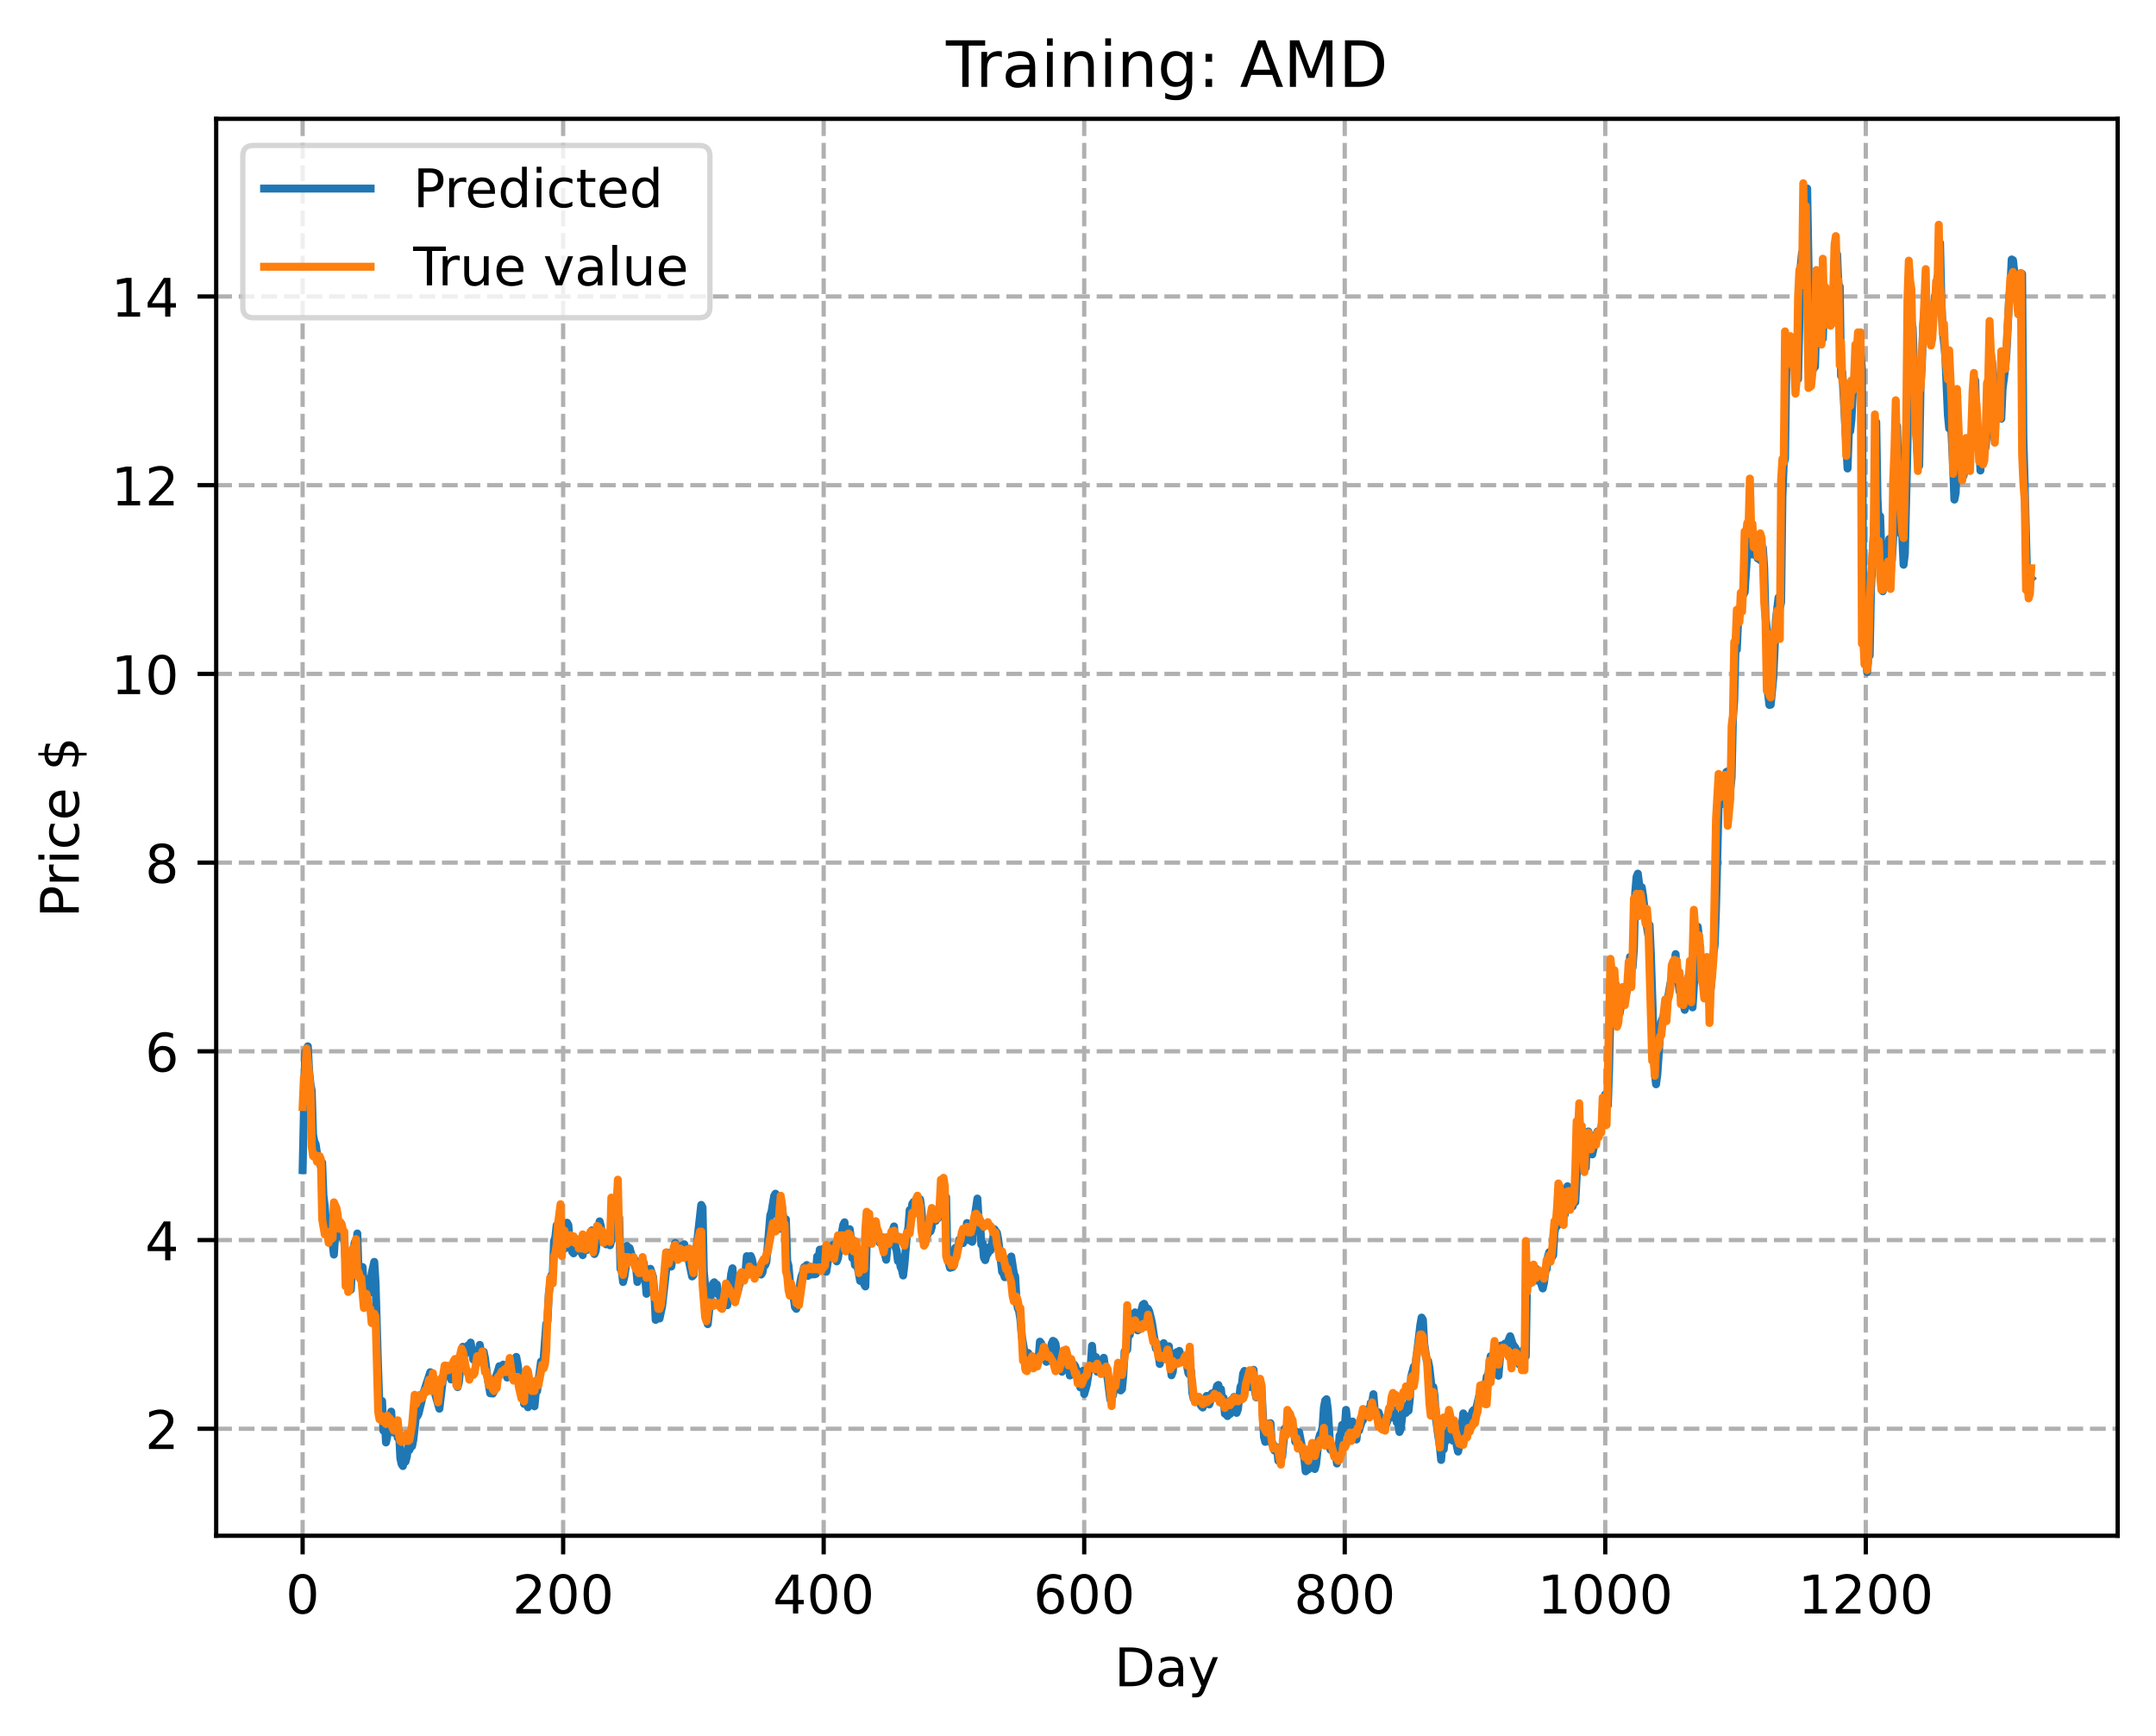 <?xml version="1.0" encoding="utf-8" standalone="no"?>
<!DOCTYPE svg PUBLIC "-//W3C//DTD SVG 1.1//EN"
  "http://www.w3.org/Graphics/SVG/1.1/DTD/svg11.dtd">
<!-- Created with matplotlib (https://matplotlib.org/) -->
<svg height="325.986pt" version="1.1" viewBox="0 0 404.923 325.986" width="404.923pt" xmlns="http://www.w3.org/2000/svg" xmlns:xlink="http://www.w3.org/1999/xlink">
 <defs>
  <style type="text/css">
*{stroke-linecap:butt;stroke-linejoin:round;}
  </style>
 </defs>
 <g id="figure_1">
  <g id="patch_1">
   <path d="M 0 325.986 
L 404.923 325.986 
L 404.923 0 
L 0 0 
z
" style="fill:#ffffff;"/>
  </g>
  <g id="axes_1">
   <g id="patch_2">
    <path d="M 40.603 288.43 
L 397.723 288.43 
L 397.723 22.318 
L 40.603 22.318 
z
" style="fill:#ffffff;"/>
   </g>
   <g id="matplotlib.axis_1">
    <g id="xtick_1">
     <g id="line2d_1">
      <path clip-path="url(#pc3e698d9e4)" d="M 56.836 288.43 
L 56.836 22.318 
" style="fill:none;stroke:#b0b0b0;stroke-dasharray:2.96,1.28;stroke-dashoffset:0;stroke-width:0.8;"/>
     </g>
     <g id="line2d_2">
      <defs>
       <path d="M 0 0 
L 0 3.5 
" id="m53fcc914db" style="stroke:#000000;stroke-width:0.8;"/>
      </defs>
      <g>
       <use style="stroke:#000000;stroke-width:0.8;" x="56.836" xlink:href="#m53fcc914db" y="288.43"/>
      </g>
     </g>
     <g id="text_1">
      <!-- 0 -->
      <defs>
       <path d="M 31.781 66.406 
Q 24.172 66.406 20.328 58.906 
Q 16.5 51.422 16.5 36.375 
Q 16.5 21.391 20.328 13.891 
Q 24.172 6.391 31.781 6.391 
Q 39.453 6.391 43.281 13.891 
Q 47.125 21.391 47.125 36.375 
Q 47.125 51.422 43.281 58.906 
Q 39.453 66.406 31.781 66.406 
z
M 31.781 74.219 
Q 44.047 74.219 50.516 64.516 
Q 56.984 54.828 56.984 36.375 
Q 56.984 17.969 50.516 8.266 
Q 44.047 -1.422 31.781 -1.422 
Q 19.531 -1.422 13.062 8.266 
Q 6.594 17.969 6.594 36.375 
Q 6.594 54.828 13.062 64.516 
Q 19.531 74.219 31.781 74.219 
z
" id="DejaVuSans-48"/>
      </defs>
      <g transform="translate(53.655 303.029)scale(0.1 -0.1)">
       <use xlink:href="#DejaVuSans-48"/>
      </g>
     </g>
    </g>
    <g id="xtick_2">
     <g id="line2d_3">
      <path clip-path="url(#pc3e698d9e4)" d="M 105.766 288.43 
L 105.766 22.318 
" style="fill:none;stroke:#b0b0b0;stroke-dasharray:2.96,1.28;stroke-dashoffset:0;stroke-width:0.8;"/>
     </g>
     <g id="line2d_4">
      <g>
       <use style="stroke:#000000;stroke-width:0.8;" x="105.766" xlink:href="#m53fcc914db" y="288.43"/>
      </g>
     </g>
     <g id="text_2">
      <!-- 200 -->
      <defs>
       <path d="M 19.188 8.297 
L 53.609 8.297 
L 53.609 0 
L 7.328 0 
L 7.328 8.297 
Q 12.938 14.109 22.625 23.891 
Q 32.328 33.688 34.812 36.531 
Q 39.547 41.844 41.422 45.531 
Q 43.312 49.219 43.312 52.781 
Q 43.312 58.594 39.234 62.25 
Q 35.156 65.922 28.609 65.922 
Q 23.969 65.922 18.812 64.312 
Q 13.672 62.703 7.812 59.422 
L 7.812 69.391 
Q 13.766 71.781 18.938 73 
Q 24.125 74.219 28.422 74.219 
Q 39.75 74.219 46.484 68.547 
Q 53.219 62.891 53.219 53.422 
Q 53.219 48.922 51.531 44.891 
Q 49.859 40.875 45.406 35.406 
Q 44.188 33.984 37.641 27.219 
Q 31.109 20.453 19.188 8.297 
z
" id="DejaVuSans-50"/>
      </defs>
      <g transform="translate(96.223 303.029)scale(0.1 -0.1)">
       <use xlink:href="#DejaVuSans-50"/>
       <use x="63.623" xlink:href="#DejaVuSans-48"/>
       <use x="127.246" xlink:href="#DejaVuSans-48"/>
      </g>
     </g>
    </g>
    <g id="xtick_3">
     <g id="line2d_5">
      <path clip-path="url(#pc3e698d9e4)" d="M 154.697 288.43 
L 154.697 22.318 
" style="fill:none;stroke:#b0b0b0;stroke-dasharray:2.96,1.28;stroke-dashoffset:0;stroke-width:0.8;"/>
     </g>
     <g id="line2d_6">
      <g>
       <use style="stroke:#000000;stroke-width:0.8;" x="154.697" xlink:href="#m53fcc914db" y="288.43"/>
      </g>
     </g>
     <g id="text_3">
      <!-- 400 -->
      <defs>
       <path d="M 37.797 64.312 
L 12.891 25.391 
L 37.797 25.391 
z
M 35.203 72.906 
L 47.609 72.906 
L 47.609 25.391 
L 58.016 25.391 
L 58.016 17.188 
L 47.609 17.188 
L 47.609 0 
L 37.797 0 
L 37.797 17.188 
L 4.891 17.188 
L 4.891 26.703 
z
" id="DejaVuSans-52"/>
      </defs>
      <g transform="translate(145.153 303.029)scale(0.1 -0.1)">
       <use xlink:href="#DejaVuSans-52"/>
       <use x="63.623" xlink:href="#DejaVuSans-48"/>
       <use x="127.246" xlink:href="#DejaVuSans-48"/>
      </g>
     </g>
    </g>
    <g id="xtick_4">
     <g id="line2d_7">
      <path clip-path="url(#pc3e698d9e4)" d="M 203.628 288.43 
L 203.628 22.318 
" style="fill:none;stroke:#b0b0b0;stroke-dasharray:2.96,1.28;stroke-dashoffset:0;stroke-width:0.8;"/>
     </g>
     <g id="line2d_8">
      <g>
       <use style="stroke:#000000;stroke-width:0.8;" x="203.628" xlink:href="#m53fcc914db" y="288.43"/>
      </g>
     </g>
     <g id="text_4">
      <!-- 600 -->
      <defs>
       <path d="M 33.016 40.375 
Q 26.375 40.375 22.484 35.828 
Q 18.609 31.297 18.609 23.391 
Q 18.609 15.531 22.484 10.953 
Q 26.375 6.391 33.016 6.391 
Q 39.656 6.391 43.531 10.953 
Q 47.406 15.531 47.406 23.391 
Q 47.406 31.297 43.531 35.828 
Q 39.656 40.375 33.016 40.375 
z
M 52.594 71.297 
L 52.594 62.312 
Q 48.875 64.062 45.094 64.984 
Q 41.312 65.922 37.594 65.922 
Q 27.828 65.922 22.672 59.328 
Q 17.531 52.734 16.797 39.406 
Q 19.672 43.656 24.016 45.922 
Q 28.375 48.188 33.594 48.188 
Q 44.578 48.188 50.953 41.516 
Q 57.328 34.859 57.328 23.391 
Q 57.328 12.156 50.688 5.359 
Q 44.047 -1.422 33.016 -1.422 
Q 20.359 -1.422 13.672 8.266 
Q 6.984 17.969 6.984 36.375 
Q 6.984 53.656 15.188 63.938 
Q 23.391 74.219 37.203 74.219 
Q 40.922 74.219 44.703 73.484 
Q 48.484 72.75 52.594 71.297 
z
" id="DejaVuSans-54"/>
      </defs>
      <g transform="translate(194.084 303.029)scale(0.1 -0.1)">
       <use xlink:href="#DejaVuSans-54"/>
       <use x="63.623" xlink:href="#DejaVuSans-48"/>
       <use x="127.246" xlink:href="#DejaVuSans-48"/>
      </g>
     </g>
    </g>
    <g id="xtick_5">
     <g id="line2d_9">
      <path clip-path="url(#pc3e698d9e4)" d="M 252.558 288.43 
L 252.558 22.318 
" style="fill:none;stroke:#b0b0b0;stroke-dasharray:2.96,1.28;stroke-dashoffset:0;stroke-width:0.8;"/>
     </g>
     <g id="line2d_10">
      <g>
       <use style="stroke:#000000;stroke-width:0.8;" x="252.558" xlink:href="#m53fcc914db" y="288.43"/>
      </g>
     </g>
     <g id="text_5">
      <!-- 800 -->
      <defs>
       <path d="M 31.781 34.625 
Q 24.75 34.625 20.719 30.859 
Q 16.703 27.094 16.703 20.516 
Q 16.703 13.922 20.719 10.156 
Q 24.75 6.391 31.781 6.391 
Q 38.812 6.391 42.859 10.172 
Q 46.922 13.969 46.922 20.516 
Q 46.922 27.094 42.891 30.859 
Q 38.875 34.625 31.781 34.625 
z
M 21.922 38.812 
Q 15.578 40.375 12.031 44.719 
Q 8.5 49.078 8.5 55.328 
Q 8.5 64.062 14.719 69.141 
Q 20.953 74.219 31.781 74.219 
Q 42.672 74.219 48.875 69.141 
Q 55.078 64.062 55.078 55.328 
Q 55.078 49.078 51.531 44.719 
Q 48 40.375 41.703 38.812 
Q 48.828 37.156 52.797 32.312 
Q 56.781 27.484 56.781 20.516 
Q 56.781 9.906 50.312 4.234 
Q 43.844 -1.422 31.781 -1.422 
Q 19.734 -1.422 13.25 4.234 
Q 6.781 9.906 6.781 20.516 
Q 6.781 27.484 10.781 32.312 
Q 14.797 37.156 21.922 38.812 
z
M 18.312 54.391 
Q 18.312 48.734 21.844 45.562 
Q 25.391 42.391 31.781 42.391 
Q 38.141 42.391 41.719 45.562 
Q 45.312 48.734 45.312 54.391 
Q 45.312 60.062 41.719 63.234 
Q 38.141 66.406 31.781 66.406 
Q 25.391 66.406 21.844 63.234 
Q 18.312 60.062 18.312 54.391 
z
" id="DejaVuSans-56"/>
      </defs>
      <g transform="translate(243.015 303.029)scale(0.1 -0.1)">
       <use xlink:href="#DejaVuSans-56"/>
       <use x="63.623" xlink:href="#DejaVuSans-48"/>
       <use x="127.246" xlink:href="#DejaVuSans-48"/>
      </g>
     </g>
    </g>
    <g id="xtick_6">
     <g id="line2d_11">
      <path clip-path="url(#pc3e698d9e4)" d="M 301.489 288.43 
L 301.489 22.318 
" style="fill:none;stroke:#b0b0b0;stroke-dasharray:2.96,1.28;stroke-dashoffset:0;stroke-width:0.8;"/>
     </g>
     <g id="line2d_12">
      <g>
       <use style="stroke:#000000;stroke-width:0.8;" x="301.489" xlink:href="#m53fcc914db" y="288.43"/>
      </g>
     </g>
     <g id="text_6">
      <!-- 1000 -->
      <defs>
       <path d="M 12.406 8.297 
L 28.516 8.297 
L 28.516 63.922 
L 10.984 60.406 
L 10.984 69.391 
L 28.422 72.906 
L 38.281 72.906 
L 38.281 8.297 
L 54.391 8.297 
L 54.391 0 
L 12.406 0 
z
" id="DejaVuSans-49"/>
      </defs>
      <g transform="translate(288.764 303.029)scale(0.1 -0.1)">
       <use xlink:href="#DejaVuSans-49"/>
       <use x="63.623" xlink:href="#DejaVuSans-48"/>
       <use x="127.246" xlink:href="#DejaVuSans-48"/>
       <use x="190.869" xlink:href="#DejaVuSans-48"/>
      </g>
     </g>
    </g>
    <g id="xtick_7">
     <g id="line2d_13">
      <path clip-path="url(#pc3e698d9e4)" d="M 350.419 288.43 
L 350.419 22.318 
" style="fill:none;stroke:#b0b0b0;stroke-dasharray:2.96,1.28;stroke-dashoffset:0;stroke-width:0.8;"/>
     </g>
     <g id="line2d_14">
      <g>
       <use style="stroke:#000000;stroke-width:0.8;" x="350.419" xlink:href="#m53fcc914db" y="288.43"/>
      </g>
     </g>
     <g id="text_7">
      <!-- 1200 -->
      <g transform="translate(337.694 303.029)scale(0.1 -0.1)">
       <use xlink:href="#DejaVuSans-49"/>
       <use x="63.623" xlink:href="#DejaVuSans-50"/>
       <use x="127.246" xlink:href="#DejaVuSans-48"/>
       <use x="190.869" xlink:href="#DejaVuSans-48"/>
      </g>
     </g>
    </g>
    <g id="text_8">
     <!-- Day -->
     <defs>
      <path d="M 19.672 64.797 
L 19.672 8.109 
L 31.594 8.109 
Q 46.688 8.109 53.688 14.938 
Q 60.688 21.781 60.688 36.531 
Q 60.688 51.172 53.688 57.984 
Q 46.688 64.797 31.594 64.797 
z
M 9.812 72.906 
L 30.078 72.906 
Q 51.266 72.906 61.172 64.094 
Q 71.094 55.281 71.094 36.531 
Q 71.094 17.672 61.125 8.828 
Q 51.172 0 30.078 0 
L 9.812 0 
z
" id="DejaVuSans-68"/>
      <path d="M 34.281 27.484 
Q 23.391 27.484 19.188 25 
Q 14.984 22.516 14.984 16.5 
Q 14.984 11.719 18.141 8.906 
Q 21.297 6.109 26.703 6.109 
Q 34.188 6.109 38.703 11.406 
Q 43.219 16.703 43.219 25.484 
L 43.219 27.484 
z
M 52.203 31.203 
L 52.203 0 
L 43.219 0 
L 43.219 8.297 
Q 40.141 3.328 35.547 0.953 
Q 30.953 -1.422 24.312 -1.422 
Q 15.922 -1.422 10.953 3.297 
Q 6 8.016 6 15.922 
Q 6 25.141 12.172 29.828 
Q 18.359 34.516 30.609 34.516 
L 43.219 34.516 
L 43.219 35.406 
Q 43.219 41.609 39.141 45 
Q 35.062 48.391 27.688 48.391 
Q 23 48.391 18.547 47.266 
Q 14.109 46.141 10.016 43.891 
L 10.016 52.203 
Q 14.938 54.109 19.578 55.047 
Q 24.219 56 28.609 56 
Q 40.484 56 46.344 49.844 
Q 52.203 43.703 52.203 31.203 
z
" id="DejaVuSans-97"/>
      <path d="M 32.172 -5.078 
Q 28.375 -14.844 24.75 -17.812 
Q 21.141 -20.797 15.094 -20.797 
L 7.906 -20.797 
L 7.906 -13.281 
L 13.188 -13.281 
Q 16.891 -13.281 18.938 -11.516 
Q 21 -9.766 23.484 -3.219 
L 25.094 0.875 
L 2.984 54.688 
L 12.5 54.688 
L 29.594 11.922 
L 46.688 54.688 
L 56.203 54.688 
z
" id="DejaVuSans-121"/>
     </defs>
     <g transform="translate(209.29 316.707)scale(0.1 -0.1)">
      <use xlink:href="#DejaVuSans-68"/>
      <use x="77.002" xlink:href="#DejaVuSans-97"/>
      <use x="138.281" xlink:href="#DejaVuSans-121"/>
     </g>
    </g>
   </g>
   <g id="matplotlib.axis_2">
    <g id="ytick_1">
     <g id="line2d_15">
      <path clip-path="url(#pc3e698d9e4)" d="M 40.603 268.342 
L 397.723 268.342 
" style="fill:none;stroke:#b0b0b0;stroke-dasharray:2.96,1.28;stroke-dashoffset:0;stroke-width:0.8;"/>
     </g>
     <g id="line2d_16">
      <defs>
       <path d="M 0 0 
L -3.5 0 
" id="mf692cf5354" style="stroke:#000000;stroke-width:0.8;"/>
      </defs>
      <g>
       <use style="stroke:#000000;stroke-width:0.8;" x="40.603" xlink:href="#mf692cf5354" y="268.342"/>
      </g>
     </g>
     <g id="text_9">
      <!-- 2 -->
      <g transform="translate(27.241 272.141)scale(0.1 -0.1)">
       <use xlink:href="#DejaVuSans-50"/>
      </g>
     </g>
    </g>
    <g id="ytick_2">
     <g id="line2d_17">
      <path clip-path="url(#pc3e698d9e4)" d="M 40.603 232.898 
L 397.723 232.898 
" style="fill:none;stroke:#b0b0b0;stroke-dasharray:2.96,1.28;stroke-dashoffset:0;stroke-width:0.8;"/>
     </g>
     <g id="line2d_18">
      <g>
       <use style="stroke:#000000;stroke-width:0.8;" x="40.603" xlink:href="#mf692cf5354" y="232.898"/>
      </g>
     </g>
     <g id="text_10">
      <!-- 4 -->
      <g transform="translate(27.241 236.697)scale(0.1 -0.1)">
       <use xlink:href="#DejaVuSans-52"/>
      </g>
     </g>
    </g>
    <g id="ytick_3">
     <g id="line2d_19">
      <path clip-path="url(#pc3e698d9e4)" d="M 40.603 197.455 
L 397.723 197.455 
" style="fill:none;stroke:#b0b0b0;stroke-dasharray:2.96,1.28;stroke-dashoffset:0;stroke-width:0.8;"/>
     </g>
     <g id="line2d_20">
      <g>
       <use style="stroke:#000000;stroke-width:0.8;" x="40.603" xlink:href="#mf692cf5354" y="197.455"/>
      </g>
     </g>
     <g id="text_11">
      <!-- 6 -->
      <g transform="translate(27.241 201.254)scale(0.1 -0.1)">
       <use xlink:href="#DejaVuSans-54"/>
      </g>
     </g>
    </g>
    <g id="ytick_4">
     <g id="line2d_21">
      <path clip-path="url(#pc3e698d9e4)" d="M 40.603 162.011 
L 397.723 162.011 
" style="fill:none;stroke:#b0b0b0;stroke-dasharray:2.96,1.28;stroke-dashoffset:0;stroke-width:0.8;"/>
     </g>
     <g id="line2d_22">
      <g>
       <use style="stroke:#000000;stroke-width:0.8;" x="40.603" xlink:href="#mf692cf5354" y="162.011"/>
      </g>
     </g>
     <g id="text_12">
      <!-- 8 -->
      <g transform="translate(27.241 165.81)scale(0.1 -0.1)">
       <use xlink:href="#DejaVuSans-56"/>
      </g>
     </g>
    </g>
    <g id="ytick_5">
     <g id="line2d_23">
      <path clip-path="url(#pc3e698d9e4)" d="M 40.603 126.567 
L 397.723 126.567 
" style="fill:none;stroke:#b0b0b0;stroke-dasharray:2.96,1.28;stroke-dashoffset:0;stroke-width:0.8;"/>
     </g>
     <g id="line2d_24">
      <g>
       <use style="stroke:#000000;stroke-width:0.8;" x="40.603" xlink:href="#mf692cf5354" y="126.567"/>
      </g>
     </g>
     <g id="text_13">
      <!-- 10 -->
      <g transform="translate(20.878 130.367)scale(0.1 -0.1)">
       <use xlink:href="#DejaVuSans-49"/>
       <use x="63.623" xlink:href="#DejaVuSans-48"/>
      </g>
     </g>
    </g>
    <g id="ytick_6">
     <g id="line2d_25">
      <path clip-path="url(#pc3e698d9e4)" d="M 40.603 91.124 
L 397.723 91.124 
" style="fill:none;stroke:#b0b0b0;stroke-dasharray:2.96,1.28;stroke-dashoffset:0;stroke-width:0.8;"/>
     </g>
     <g id="line2d_26">
      <g>
       <use style="stroke:#000000;stroke-width:0.8;" x="40.603" xlink:href="#mf692cf5354" y="91.124"/>
      </g>
     </g>
     <g id="text_14">
      <!-- 12 -->
      <g transform="translate(20.878 94.923)scale(0.1 -0.1)">
       <use xlink:href="#DejaVuSans-49"/>
       <use x="63.623" xlink:href="#DejaVuSans-50"/>
      </g>
     </g>
    </g>
    <g id="ytick_7">
     <g id="line2d_27">
      <path clip-path="url(#pc3e698d9e4)" d="M 40.603 55.68 
L 397.723 55.68 
" style="fill:none;stroke:#b0b0b0;stroke-dasharray:2.96,1.28;stroke-dashoffset:0;stroke-width:0.8;"/>
     </g>
     <g id="line2d_28">
      <g>
       <use style="stroke:#000000;stroke-width:0.8;" x="40.603" xlink:href="#mf692cf5354" y="55.68"/>
      </g>
     </g>
     <g id="text_15">
      <!-- 14 -->
      <g transform="translate(20.878 59.479)scale(0.1 -0.1)">
       <use xlink:href="#DejaVuSans-49"/>
       <use x="63.623" xlink:href="#DejaVuSans-52"/>
      </g>
     </g>
    </g>
    <g id="text_16">
     <!-- Price $ -->
     <defs>
      <path d="M 19.672 64.797 
L 19.672 37.406 
L 32.078 37.406 
Q 38.969 37.406 42.719 40.969 
Q 46.484 44.531 46.484 51.125 
Q 46.484 57.672 42.719 61.234 
Q 38.969 64.797 32.078 64.797 
z
M 9.812 72.906 
L 32.078 72.906 
Q 44.344 72.906 50.609 67.359 
Q 56.891 61.812 56.891 51.125 
Q 56.891 40.328 50.609 34.812 
Q 44.344 29.297 32.078 29.297 
L 19.672 29.297 
L 19.672 0 
L 9.812 0 
z
" id="DejaVuSans-80"/>
      <path d="M 41.109 46.297 
Q 39.594 47.172 37.812 47.578 
Q 36.031 48 33.891 48 
Q 26.266 48 22.188 43.047 
Q 18.109 38.094 18.109 28.812 
L 18.109 0 
L 9.078 0 
L 9.078 54.688 
L 18.109 54.688 
L 18.109 46.188 
Q 20.953 51.172 25.484 53.578 
Q 30.031 56 36.531 56 
Q 37.453 56 38.578 55.875 
Q 39.703 55.766 41.062 55.516 
z
" id="DejaVuSans-114"/>
      <path d="M 9.422 54.688 
L 18.406 54.688 
L 18.406 0 
L 9.422 0 
z
M 9.422 75.984 
L 18.406 75.984 
L 18.406 64.594 
L 9.422 64.594 
z
" id="DejaVuSans-105"/>
      <path d="M 48.781 52.594 
L 48.781 44.188 
Q 44.969 46.297 41.141 47.344 
Q 37.312 48.391 33.406 48.391 
Q 24.656 48.391 19.812 42.844 
Q 14.984 37.312 14.984 27.297 
Q 14.984 17.281 19.812 11.734 
Q 24.656 6.203 33.406 6.203 
Q 37.312 6.203 41.141 7.25 
Q 44.969 8.297 48.781 10.406 
L 48.781 2.094 
Q 45.016 0.344 40.984 -0.531 
Q 36.969 -1.422 32.422 -1.422 
Q 20.062 -1.422 12.781 6.344 
Q 5.516 14.109 5.516 27.297 
Q 5.516 40.672 12.859 48.328 
Q 20.219 56 33.016 56 
Q 37.156 56 41.109 55.141 
Q 45.062 54.297 48.781 52.594 
z
" id="DejaVuSans-99"/>
      <path d="M 56.203 29.594 
L 56.203 25.203 
L 14.891 25.203 
Q 15.484 15.922 20.484 11.062 
Q 25.484 6.203 34.422 6.203 
Q 39.594 6.203 44.453 7.469 
Q 49.312 8.734 54.109 11.281 
L 54.109 2.781 
Q 49.266 0.734 44.188 -0.344 
Q 39.109 -1.422 33.891 -1.422 
Q 20.797 -1.422 13.156 6.188 
Q 5.516 13.812 5.516 26.812 
Q 5.516 40.234 12.766 48.109 
Q 20.016 56 32.328 56 
Q 43.359 56 49.781 48.891 
Q 56.203 41.797 56.203 29.594 
z
M 47.219 32.234 
Q 47.125 39.594 43.094 43.984 
Q 39.062 48.391 32.422 48.391 
Q 24.906 48.391 20.391 44.141 
Q 15.875 39.891 15.188 32.172 
z
" id="DejaVuSans-101"/>
      <path id="DejaVuSans-32"/>
      <path d="M 33.797 -14.703 
L 28.906 -14.703 
L 28.859 0 
Q 23.734 0.094 18.609 1.188 
Q 13.484 2.297 8.297 4.5 
L 8.297 13.281 
Q 13.281 10.156 18.375 8.562 
Q 23.484 6.984 28.906 6.938 
L 28.906 29.203 
Q 18.109 30.953 13.203 35.156 
Q 8.297 39.359 8.297 46.688 
Q 8.297 54.641 13.625 59.219 
Q 18.953 63.812 28.906 64.5 
L 28.906 75.984 
L 33.797 75.984 
L 33.797 64.656 
Q 38.328 64.453 42.578 63.688 
Q 46.828 62.938 50.875 61.625 
L 50.875 53.078 
Q 46.828 55.125 42.547 56.25 
Q 38.281 57.375 33.797 57.562 
L 33.797 36.719 
Q 44.875 35.016 50.094 30.609 
Q 55.328 26.219 55.328 18.609 
Q 55.328 10.359 49.781 5.594 
Q 44.234 0.828 33.797 0.094 
z
M 28.906 37.594 
L 28.906 57.625 
Q 23.25 56.984 20.266 54.391 
Q 17.281 51.812 17.281 47.516 
Q 17.281 43.312 20.031 40.969 
Q 22.797 38.625 28.906 37.594 
z
M 33.797 28.219 
L 33.797 7.078 
Q 39.984 7.906 43.141 10.594 
Q 46.297 13.281 46.297 17.672 
Q 46.297 21.969 43.281 24.5 
Q 40.281 27.047 33.797 28.219 
z
" id="DejaVuSans-36"/>
     </defs>
     <g transform="translate(14.798 172.342)rotate(-90)scale(0.1 -0.1)">
      <use xlink:href="#DejaVuSans-80"/>
      <use x="58.553" xlink:href="#DejaVuSans-114"/>
      <use x="99.666" xlink:href="#DejaVuSans-105"/>
      <use x="127.449" xlink:href="#DejaVuSans-99"/>
      <use x="182.43" xlink:href="#DejaVuSans-101"/>
      <use x="243.953" xlink:href="#DejaVuSans-32"/>
      <use x="275.74" xlink:href="#DejaVuSans-36"/>
     </g>
    </g>
   </g>
   <g id="line2d_29">
    <path clip-path="url(#pc3e698d9e4)" d="M 56.836 219.747 
L 57.325 197.532 
L 57.57 197.516 
L 57.814 196.51 
L 58.059 201.159 
L 58.304 203.56 
L 58.548 204.828 
L 58.793 213.047 
L 59.038 214.373 
L 59.282 214.874 
L 59.527 216.583 
L 60.261 219.091 
L 60.506 218.347 
L 60.75 224.535 
L 60.995 226.469 
L 61.24 229.807 
L 61.729 230.319 
L 61.974 231.386 
L 62.218 233.499 
L 62.463 233.483 
L 62.708 235.625 
L 62.952 231.917 
L 63.441 231.354 
L 63.686 230.889 
L 64.175 232.367 
L 64.42 232.189 
L 64.665 233.139 
L 65.154 240.602 
L 65.399 240.756 
L 65.643 241.91 
L 65.888 242.233 
L 66.377 234.641 
L 66.622 233.363 
L 66.867 235.27 
L 67.111 231.664 
L 67.356 239.452 
L 67.601 237.99 
L 67.845 240.446 
L 68.09 237.956 
L 68.335 241.751 
L 68.579 243.013 
L 68.824 240.644 
L 69.069 240.226 
L 69.313 242.892 
L 69.558 241.805 
L 69.802 239.174 
L 70.292 236.993 
L 70.536 240.895 
L 71.026 257.516 
L 71.27 264.177 
L 71.515 263.071 
L 71.76 263.127 
L 72.004 268.697 
L 72.249 266.509 
L 72.494 270.911 
L 72.738 269.764 
L 72.983 265.827 
L 73.228 268.19 
L 73.472 265.117 
L 73.717 268.595 
L 73.962 269.071 
L 74.206 269.061 
L 74.451 266.925 
L 74.696 270.011 
L 74.94 268.766 
L 75.185 273.862 
L 75.429 274.997 
L 75.674 275.345 
L 75.919 273.019 
L 76.163 274.524 
L 76.408 273.563 
L 76.653 271.776 
L 76.897 272.315 
L 77.142 271.73 
L 77.387 271.619 
L 77.631 270.418 
L 78.121 266.005 
L 78.365 265.989 
L 78.61 265.506 
L 79.589 261.436 
L 80.812 257.716 
L 81.056 257.965 
L 81.301 260.157 
L 81.546 259.927 
L 81.79 262.041 
L 82.524 264.573 
L 83.258 258.441 
L 83.503 257.705 
L 83.992 257.487 
L 84.237 257.919 
L 84.482 258.109 
L 84.726 259.084 
L 84.971 258.591 
L 85.46 258.44 
L 85.705 256.958 
L 85.95 260.521 
L 86.194 259.583 
L 86.684 254.386 
L 86.928 252.942 
L 87.173 254.011 
L 87.417 254.231 
L 87.662 253.974 
L 87.907 252.683 
L 88.151 253.193 
L 88.396 252.157 
L 88.885 255.345 
L 89.13 253.676 
L 89.375 255.589 
L 89.619 256.001 
L 89.864 254.629 
L 90.109 252.585 
L 90.353 254.096 
L 90.843 253.875 
L 91.087 255.067 
L 91.577 258.826 
L 92.066 261.68 
L 92.311 261.644 
L 92.555 261.735 
L 92.8 261.328 
L 93.044 258.865 
L 93.534 257.432 
L 93.778 256.591 
L 94.268 256.583 
L 94.512 256.289 
L 94.757 256.943 
L 95.002 256.693 
L 95.246 258.725 
L 95.491 256.794 
L 95.736 257.188 
L 95.98 255.912 
L 96.225 258.784 
L 96.47 258.525 
L 96.714 256.017 
L 96.959 254.839 
L 97.204 256.147 
L 97.693 259.613 
L 97.938 259.661 
L 98.182 260.086 
L 98.427 263.675 
L 98.672 262.943 
L 98.916 263.302 
L 99.161 264.303 
L 99.405 261.311 
L 99.65 262.356 
L 99.895 262.688 
L 100.139 261.389 
L 100.384 264.124 
L 100.629 261.466 
L 100.873 261.282 
L 101.607 255.725 
L 101.852 256.106 
L 102.097 255.215 
L 102.586 248.663 
L 102.831 248.131 
L 103.075 242.906 
L 103.565 239.517 
L 103.809 239.36 
L 104.054 233.078 
L 104.299 232.351 
L 104.543 230.124 
L 104.788 230.987 
L 105.032 233.116 
L 105.277 231.158 
L 105.522 231.762 
L 105.766 231.056 
L 106.011 233.239 
L 106.256 234.417 
L 106.5 229.642 
L 106.745 230.087 
L 106.99 233.241 
L 107.234 233.976 
L 107.479 235.126 
L 107.724 235.395 
L 107.968 233.923 
L 108.213 234.84 
L 108.458 233.83 
L 108.702 233.913 
L 108.947 234.993 
L 109.192 235.245 
L 109.436 235.734 
L 109.681 233.671 
L 109.926 234.739 
L 110.17 234.786 
L 110.415 234.009 
L 110.66 232.7 
L 110.904 232.071 
L 111.149 231.08 
L 111.393 232.097 
L 111.638 235.526 
L 111.883 234.946 
L 112.617 229.386 
L 112.861 230.332 
L 113.106 232.179 
L 113.351 231.698 
L 113.595 232.054 
L 113.84 233.703 
L 114.085 233.204 
L 114.574 233.885 
L 114.819 233.028 
L 115.063 230.402 
L 115.797 227.223 
L 116.042 228.915 
L 116.287 228.658 
L 116.531 238.311 
L 116.776 238.666 
L 117.02 240.784 
L 117.265 239.746 
L 117.51 238.182 
L 117.754 233.989 
L 117.999 235.358 
L 118.244 234.396 
L 118.978 236.968 
L 119.222 236.585 
L 119.467 238.099 
L 119.712 240.773 
L 119.956 238.279 
L 120.201 237.932 
L 120.446 238.094 
L 120.69 236.579 
L 120.935 237.338 
L 121.424 242.995 
L 121.669 242.212 
L 121.914 238.933 
L 122.158 238.298 
L 122.648 239.801 
L 122.892 242.659 
L 123.137 247.892 
L 123.381 246.142 
L 123.626 245.246 
L 123.871 247.635 
L 124.36 245.304 
L 125.094 238.745 
L 125.339 235.24 
L 125.828 237.883 
L 126.073 237.877 
L 126.807 233.444 
L 127.296 235.741 
L 127.541 234.897 
L 127.785 235.105 
L 128.03 233.946 
L 128.275 235.178 
L 128.519 233.687 
L 128.764 234.989 
L 129.008 234.89 
L 129.498 237.414 
L 129.987 239.735 
L 130.232 239.488 
L 131.7 226.294 
L 131.944 226.781 
L 132.189 238.765 
L 132.434 241.505 
L 132.678 247.501 
L 132.923 248.695 
L 133.657 241.827 
L 133.902 241.093 
L 134.146 240.826 
L 134.391 241.199 
L 134.636 241.254 
L 134.88 243.115 
L 135.125 242.643 
L 135.614 245.739 
L 135.859 244.967 
L 136.103 244.982 
L 136.348 244.199 
L 136.593 245.144 
L 136.837 242.621 
L 137.082 241.486 
L 137.327 239.271 
L 137.571 238.199 
L 137.816 241.121 
L 138.061 239.789 
L 138.55 242.607 
L 139.284 239.681 
L 139.529 239.276 
L 139.773 239.398 
L 140.018 238.76 
L 140.263 235.922 
L 140.752 237.232 
L 140.996 235.894 
L 141.241 236.542 
L 141.486 237.938 
L 141.975 239.26 
L 142.22 238.095 
L 142.464 238.316 
L 142.709 239.255 
L 142.954 239.379 
L 143.198 238.993 
L 143.443 237.658 
L 143.688 237.644 
L 143.932 237.039 
L 144.666 228.265 
L 144.911 227.518 
L 145.4 224.595 
L 145.645 224.19 
L 145.89 228.085 
L 146.134 226.63 
L 146.379 230.786 
L 146.624 225.589 
L 146.868 226.66 
L 147.357 230.741 
L 147.602 228.997 
L 147.847 236.815 
L 148.091 237.703 
L 148.581 243.204 
L 149.07 243.806 
L 149.315 245.501 
L 149.559 245.822 
L 149.804 243.887 
L 150.049 244.066 
L 150.293 240.886 
L 150.538 239.683 
L 150.783 239.068 
L 151.027 237.98 
L 151.272 238.02 
L 151.517 237.591 
L 151.761 239.626 
L 152.006 238.647 
L 152.251 239.362 
L 152.495 239.364 
L 152.74 239.145 
L 152.984 239.342 
L 153.229 239.265 
L 153.474 235.971 
L 153.718 236.81 
L 153.963 234.698 
L 154.208 236.543 
L 154.452 234.611 
L 154.942 236.585 
L 155.186 238.848 
L 155.676 235.724 
L 155.92 236.105 
L 156.165 235.935 
L 156.41 233.828 
L 156.654 233.699 
L 156.899 234.876 
L 157.144 236.909 
L 157.388 236.299 
L 157.878 232.757 
L 158.367 230.062 
L 158.612 229.562 
L 158.856 233.77 
L 159.345 233.737 
L 159.59 230.862 
L 159.835 232.768 
L 160.079 236.28 
L 160.324 235.55 
L 160.569 237.59 
L 161.058 237.92 
L 161.547 240.569 
L 162.037 237.93 
L 162.281 241.175 
L 162.526 241.613 
L 162.771 233.696 
L 163.015 232.662 
L 163.26 233.113 
L 163.505 229.973 
L 163.749 232.753 
L 163.994 232.465 
L 164.239 232.439 
L 164.483 231.799 
L 164.728 231.612 
L 165.217 233.391 
L 165.706 232.383 
L 165.951 233.331 
L 166.196 235.553 
L 166.44 236.601 
L 166.685 234.048 
L 166.93 233.402 
L 167.174 233.412 
L 167.664 231.072 
L 167.908 230.338 
L 168.153 234.108 
L 168.398 234.84 
L 168.642 236.84 
L 168.887 236.115 
L 169.132 237.919 
L 169.376 238.421 
L 169.621 239.56 
L 169.866 237.465 
L 170.355 231.65 
L 170.6 230.572 
L 170.844 227.263 
L 171.089 228.216 
L 171.333 226.117 
L 171.578 225.741 
L 171.823 227.665 
L 172.067 226.13 
L 172.312 226.133 
L 172.557 225.869 
L 172.801 225.234 
L 173.046 227.065 
L 173.291 230.284 
L 173.535 231.177 
L 173.78 231.158 
L 174.025 232.337 
L 174.514 231.25 
L 174.759 231.253 
L 175.003 230.418 
L 175.248 227.977 
L 175.493 228.073 
L 175.737 229.287 
L 175.982 227.492 
L 176.227 228.758 
L 176.96 223.18 
L 177.205 223.788 
L 177.45 224.809 
L 177.694 224.837 
L 177.939 236.276 
L 178.428 238.118 
L 178.918 237.964 
L 179.162 237.569 
L 179.407 234.375 
L 179.652 234.558 
L 179.896 234.569 
L 180.141 232.831 
L 180.386 232.875 
L 180.63 233.503 
L 180.875 233.473 
L 181.12 232.989 
L 181.364 232.838 
L 181.609 229.708 
L 181.854 230.243 
L 182.098 232.948 
L 182.343 232.324 
L 182.588 233.234 
L 182.832 230.168 
L 183.566 225.106 
L 183.811 229.192 
L 184.055 229.128 
L 184.3 233.742 
L 184.545 233.469 
L 184.789 236.21 
L 185.034 236.669 
L 185.279 235.747 
L 185.523 235.449 
L 185.768 234.237 
L 186.013 234.864 
L 186.502 232.742 
L 186.747 230.857 
L 187.236 231.528 
L 187.481 232.798 
L 188.215 238.876 
L 188.459 239.169 
L 188.704 239.882 
L 189.193 237.654 
L 189.438 237.585 
L 189.682 237.674 
L 189.927 235.986 
L 190.416 239.182 
L 190.661 239.735 
L 190.906 244.021 
L 191.15 245.663 
L 191.395 246.211 
L 191.64 247.819 
L 191.884 250.753 
L 192.374 253.707 
L 192.618 257.057 
L 192.863 256.195 
L 193.108 254.102 
L 193.352 255.706 
L 193.597 256.288 
L 194.086 255.358 
L 194.331 255.556 
L 194.575 255.12 
L 194.82 255.865 
L 195.065 255.093 
L 195.309 251.981 
L 195.554 252.304 
L 195.799 254.338 
L 196.043 253.084 
L 196.288 253.366 
L 196.533 255.77 
L 196.777 255.517 
L 197.022 254.529 
L 197.267 254.6 
L 197.511 252.381 
L 197.756 251.83 
L 198.001 251.964 
L 198.245 252.396 
L 198.735 256.355 
L 198.979 256.484 
L 199.224 256.773 
L 199.469 257.634 
L 199.713 255.406 
L 199.958 254.847 
L 200.203 255.554 
L 200.447 255.145 
L 200.692 255.45 
L 200.936 258.339 
L 201.181 257.885 
L 201.426 256.238 
L 201.67 256.222 
L 201.915 256.53 
L 202.16 257.3 
L 202.404 258.76 
L 202.649 258.692 
L 202.894 260.571 
L 203.138 260.183 
L 203.383 257.459 
L 203.628 261.818 
L 204.117 260.063 
L 204.606 256.969 
L 204.851 256.518 
L 205.096 252.758 
L 205.34 255.709 
L 205.585 257.053 
L 205.83 254.867 
L 206.074 257.636 
L 206.319 256.631 
L 206.808 257.224 
L 207.053 256.488 
L 207.297 255.009 
L 207.542 256.846 
L 207.787 257.575 
L 208.031 258.96 
L 208.521 262.859 
L 208.765 262.328 
L 209.01 262.111 
L 209.499 259.788 
L 209.744 260.101 
L 209.989 258.225 
L 210.233 257.664 
L 210.478 261.141 
L 210.723 260.883 
L 210.967 258.354 
L 211.212 253.817 
L 211.457 253.801 
L 211.701 253.483 
L 211.946 249.6 
L 212.191 250.688 
L 212.68 247.665 
L 212.924 247.447 
L 213.169 246.482 
L 213.414 247.445 
L 213.658 249.86 
L 213.903 249.708 
L 214.148 248.721 
L 214.392 245.971 
L 214.637 245.043 
L 214.882 244.867 
L 215.126 245.505 
L 215.616 245.837 
L 215.86 246.37 
L 216.35 248.394 
L 217.084 253.267 
L 217.328 252.458 
L 217.818 256.17 
L 218.307 254.057 
L 218.551 252.262 
L 219.041 255.301 
L 219.285 254.637 
L 219.53 252.843 
L 220.019 258.299 
L 220.264 257.644 
L 220.509 254.978 
L 220.753 255.181 
L 220.998 253.956 
L 221.243 254.131 
L 221.487 253.717 
L 221.977 255.224 
L 222.466 255.848 
L 222.711 255.319 
L 223.2 257.919 
L 223.445 258.217 
L 223.689 257.478 
L 223.934 261.595 
L 224.179 262.693 
L 224.423 262.823 
L 224.912 262.741 
L 225.646 264.128 
L 225.891 264.353 
L 226.136 262.807 
L 226.38 262.671 
L 226.625 262.164 
L 226.87 262.187 
L 227.114 263.779 
L 227.359 263.052 
L 227.604 261.693 
L 227.848 262.435 
L 228.093 261.485 
L 228.338 261.259 
L 228.582 260.288 
L 228.827 260.111 
L 229.072 262.126 
L 229.316 260.913 
L 229.561 263.598 
L 229.806 262.532 
L 230.05 265.525 
L 230.295 263.676 
L 230.539 265.963 
L 230.784 263.466 
L 231.029 265.561 
L 231.273 262.931 
L 231.518 264.842 
L 231.763 262.367 
L 232.007 263.47 
L 232.252 265.36 
L 232.497 264.658 
L 232.986 260.434 
L 233.231 260.015 
L 233.475 257.971 
L 233.72 257.477 
L 233.965 258.131 
L 234.209 257.853 
L 234.699 260.499 
L 234.943 260.157 
L 235.188 260.53 
L 235.433 257.266 
L 235.677 261.172 
L 235.922 262.439 
L 236.167 262.099 
L 236.411 259.757 
L 236.656 259.688 
L 236.9 260.19 
L 237.39 269.87 
L 237.634 270.801 
L 237.879 270.618 
L 238.368 267.338 
L 238.613 267.288 
L 238.858 271.175 
L 239.102 271.237 
L 239.347 272.434 
L 239.592 271.782 
L 239.836 271.831 
L 240.081 274.344 
L 240.326 274.319 
L 240.815 273.552 
L 241.304 268.273 
L 241.549 268.174 
L 241.794 267.734 
L 242.038 265.26 
L 242.283 266.806 
L 242.527 266.415 
L 242.772 268.328 
L 243.017 268.435 
L 243.261 270.773 
L 243.506 269.453 
L 243.751 269.026 
L 243.995 268.99 
L 244.974 274.027 
L 245.219 276.334 
L 245.463 275.415 
L 245.708 275.991 
L 245.953 275.526 
L 246.197 273.982 
L 246.442 274.181 
L 246.687 274.773 
L 246.931 275.902 
L 247.176 275.013 
L 247.665 270.392 
L 247.91 269.444 
L 248.155 269.059 
L 248.399 267.983 
L 248.644 264.341 
L 248.888 263.041 
L 249.133 262.795 
L 249.378 264.661 
L 249.867 272.272 
L 250.112 271.892 
L 250.601 272.664 
L 250.846 272.549 
L 251.09 274.868 
L 251.335 273.035 
L 251.58 269.633 
L 251.824 269.262 
L 252.069 267.61 
L 252.314 267.524 
L 252.558 268.253 
L 252.803 264.794 
L 253.048 267.074 
L 253.292 267.408 
L 253.782 269.686 
L 254.026 266.985 
L 254.271 269.352 
L 254.515 269.371 
L 254.76 270.357 
L 255.005 268.153 
L 255.249 268.662 
L 255.739 267.043 
L 255.983 266.745 
L 256.228 265.36 
L 256.473 266.062 
L 256.717 265.511 
L 256.962 264.611 
L 257.207 265.66 
L 257.451 263.478 
L 257.696 263.522 
L 257.941 261.849 
L 258.185 264.893 
L 258.43 265.932 
L 258.675 265.178 
L 258.919 265.27 
L 259.164 266.085 
L 259.409 266.445 
L 259.898 268.012 
L 260.143 268.049 
L 260.632 266.737 
L 260.876 266.01 
L 261.121 264.855 
L 261.366 266.203 
L 261.61 264.709 
L 261.855 265.188 
L 262.344 267.164 
L 262.589 267.306 
L 262.834 268.947 
L 263.078 268.385 
L 263.568 264.181 
L 263.812 264.011 
L 264.057 265.364 
L 264.302 264.157 
L 264.546 264.945 
L 264.791 262.673 
L 265.036 258.556 
L 265.525 256.68 
L 265.77 256.794 
L 266.259 253.065 
L 266.748 248.878 
L 266.993 247.459 
L 267.237 247.87 
L 267.482 252.27 
L 267.971 255.658 
L 268.216 255.601 
L 268.461 256.863 
L 268.95 261.221 
L 269.195 260.499 
L 269.439 262.221 
L 269.684 266.553 
L 270.173 270.025 
L 270.418 271.637 
L 270.663 274.201 
L 270.907 271.11 
L 271.152 272.214 
L 271.397 269.83 
L 271.641 270.574 
L 271.886 268.606 
L 272.131 269.499 
L 272.375 268.243 
L 272.864 270.579 
L 273.109 269.137 
L 273.354 268.71 
L 273.598 271.553 
L 273.843 272.633 
L 274.088 271.602 
L 274.577 267.602 
L 274.822 265.45 
L 275.066 266.276 
L 275.311 265.964 
L 276.045 267.804 
L 276.29 265.934 
L 276.534 265.102 
L 276.779 264.817 
L 277.024 265.166 
L 277.268 264.456 
L 277.758 262.354 
L 278.002 262.765 
L 278.247 261.545 
L 278.491 262.425 
L 278.736 260.136 
L 278.981 260.397 
L 279.225 258.535 
L 279.47 258.309 
L 279.715 257.111 
L 279.959 254.711 
L 280.204 257.931 
L 280.449 255.388 
L 280.693 254.492 
L 280.938 255.306 
L 281.427 258.389 
L 281.917 252.693 
L 282.406 253.323 
L 282.651 252.349 
L 282.895 252.815 
L 283.629 250.96 
L 284.118 252.476 
L 284.608 253.128 
L 284.852 254.205 
L 285.097 254.683 
L 285.342 256.256 
L 286.076 253.542 
L 286.32 254.899 
L 286.565 254.754 
L 286.81 239.63 
L 287.054 240.801 
L 287.299 241.076 
L 287.544 239.322 
L 287.788 238.772 
L 288.033 240.263 
L 288.278 239.484 
L 288.522 238.298 
L 288.767 240.528 
L 289.012 238.722 
L 289.256 239.206 
L 289.501 241.272 
L 289.746 241.985 
L 289.99 240.862 
L 290.235 238.722 
L 290.479 238.391 
L 290.724 236.009 
L 290.969 235.169 
L 291.213 235.553 
L 291.458 236.152 
L 291.703 235.726 
L 291.947 231.49 
L 292.192 230.348 
L 292.437 230.293 
L 292.926 225.85 
L 293.171 225.681 
L 293.415 225.21 
L 293.905 228.091 
L 294.149 224.465 
L 294.394 222.792 
L 294.883 224.641 
L 295.128 226.339 
L 295.373 226.564 
L 295.617 225.549 
L 295.862 225.762 
L 296.351 216.601 
L 296.596 216.034 
L 296.84 212.793 
L 297.085 215.097 
L 297.33 213.341 
L 297.574 218.301 
L 297.819 219.323 
L 298.064 214.423 
L 298.308 212.506 
L 298.553 213.462 
L 299.042 216.815 
L 299.287 215.734 
L 299.532 213.63 
L 299.776 213.207 
L 300.021 212.515 
L 300.266 212.831 
L 300.51 212.612 
L 300.755 211.644 
L 301 210.113 
L 301.244 206.704 
L 301.489 205.542 
L 301.978 207.616 
L 302.223 200.327 
L 302.467 189.147 
L 302.712 183.486 
L 302.957 184.452 
L 303.201 184.775 
L 303.446 184.869 
L 303.691 185.473 
L 303.935 189.11 
L 304.18 190.381 
L 304.669 187.585 
L 304.914 185.709 
L 305.159 185.346 
L 305.403 186.792 
L 305.648 185.572 
L 306.137 179.717 
L 306.382 180.495 
L 306.627 181.662 
L 306.871 178.246 
L 307.116 167.679 
L 307.361 164.699 
L 307.605 164.079 
L 308.094 167.988 
L 308.339 166.63 
L 308.584 168.168 
L 309.073 172.587 
L 309.562 175.606 
L 309.807 173.733 
L 310.052 179.084 
L 310.786 201.549 
L 311.03 203.644 
L 311.275 201.725 
L 311.764 194.556 
L 312.009 191.906 
L 312.743 189.959 
L 312.988 188.288 
L 313.232 187.673 
L 313.722 184.726 
L 313.966 184.022 
L 314.211 181.137 
L 314.455 181.409 
L 314.7 179.194 
L 314.945 183.463 
L 315.189 184.113 
L 315.434 186.206 
L 315.679 185.652 
L 315.923 187.989 
L 316.168 188.424 
L 316.413 189.666 
L 316.902 184.72 
L 317.147 183.224 
L 317.391 184.96 
L 317.636 184.603 
L 317.881 189.203 
L 318.859 174.053 
L 319.104 176.288 
L 319.349 180.067 
L 319.593 180.264 
L 320.082 186.116 
L 320.327 186.479 
L 320.572 182.14 
L 321.061 180.182 
L 321.306 185.67 
L 321.795 179.248 
L 322.04 177.498 
L 322.284 170.779 
L 322.774 151.34 
L 323.018 145.732 
L 323.263 149.3 
L 323.508 149.518 
L 323.752 151.02 
L 323.997 148.718 
L 324.242 144.983 
L 324.486 144.872 
L 324.731 150.489 
L 325.22 146.009 
L 325.465 134.946 
L 325.71 131.601 
L 325.954 121.561 
L 326.199 122.016 
L 326.443 116.533 
L 326.933 114.771 
L 327.177 111.888 
L 327.422 111.687 
L 327.667 111.226 
L 328.156 103.823 
L 328.401 103.059 
L 328.645 104.191 
L 328.89 99.875 
L 329.135 99.478 
L 329.379 104.178 
L 329.624 101.933 
L 330.113 104.879 
L 330.358 103.05 
L 330.603 105.212 
L 330.847 103.496 
L 331.092 102.875 
L 331.337 106.643 
L 331.581 115.799 
L 331.826 118.028 
L 332.07 130.359 
L 332.315 132.395 
L 332.56 132.354 
L 333.049 127.342 
L 333.538 116.396 
L 334.028 112.229 
L 334.272 114.226 
L 334.517 113.148 
L 334.762 93.178 
L 335.006 87.194 
L 335.251 86.101 
L 335.496 68.691 
L 335.74 66.848 
L 335.985 68.165 
L 336.23 67.16 
L 336.474 67.36 
L 336.719 66.365 
L 336.964 68.194 
L 337.208 69.131 
L 337.453 71.091 
L 337.698 71.206 
L 338.187 49.989 
L 338.431 47.503 
L 338.676 50.384 
L 338.921 35.8 
L 339.165 41.29 
L 339.41 35.394 
L 339.899 63.658 
L 340.389 69.106 
L 340.633 69.207 
L 340.878 68.882 
L 341.367 52.864 
L 341.612 57.991 
L 342.101 63.041 
L 342.346 63.64 
L 342.591 57.163 
L 342.835 55.503 
L 343.08 56.368 
L 343.325 59.564 
L 343.569 59.104 
L 343.814 60.421 
L 344.058 56.899 
L 344.303 56.735 
L 344.548 54.753 
L 344.792 48.625 
L 345.037 47.762 
L 345.282 53.842 
L 345.526 53.815 
L 345.771 70.595 
L 346.016 69.953 
L 346.994 87.988 
L 347.239 81.159 
L 347.484 80.996 
L 347.728 78.782 
L 347.973 73.857 
L 348.218 72.984 
L 348.952 64.237 
L 349.196 63.607 
L 349.686 69.118 
L 349.93 113.814 
L 350.175 119.877 
L 350.419 120.872 
L 350.664 126.236 
L 350.909 123.427 
L 351.153 123.115 
L 351.398 110.592 
L 352.132 95.581 
L 352.377 79.28 
L 352.621 93.772 
L 352.866 98.671 
L 353.111 96.949 
L 353.6 111.049 
L 354.089 106.162 
L 354.334 105.568 
L 354.823 101.217 
L 355.068 103.856 
L 355.313 105.258 
L 355.557 101.223 
L 356.046 82.264 
L 356.291 79.996 
L 356.78 99.198 
L 357.025 100.296 
L 357.27 100.653 
L 357.514 106.07 
L 357.759 103.963 
L 358.248 83.727 
L 358.493 63.225 
L 358.738 59.092 
L 359.227 61.575 
L 359.472 69.188 
L 359.716 71.1 
L 359.961 82.353 
L 360.206 86.918 
L 360.45 87.48 
L 360.695 72.832 
L 360.94 68.716 
L 361.184 61.227 
L 361.429 58.233 
L 361.674 58.604 
L 361.918 57.024 
L 362.163 63.83 
L 362.652 59.872 
L 362.897 62.08 
L 363.386 55.622 
L 363.631 55.701 
L 363.875 52.015 
L 364.12 55.03 
L 364.365 45.635 
L 364.609 56.278 
L 364.854 61.923 
L 365.343 66.715 
L 365.833 77.914 
L 366.077 80.464 
L 366.322 77.519 
L 366.811 87.34 
L 367.056 93.829 
L 367.301 92.599 
L 367.545 85.836 
L 367.79 82.358 
L 368.034 86.459 
L 368.279 86.861 
L 368.524 86.937 
L 368.768 89.376 
L 369.258 86.794 
L 369.502 83.446 
L 369.747 82.885 
L 369.992 83.669 
L 370.236 83.601 
L 370.726 73.844 
L 370.97 71.447 
L 371.215 79.696 
L 371.704 81.673 
L 371.949 88.369 
L 372.194 82.041 
L 372.438 85.301 
L 372.928 83.967 
L 373.172 80.677 
L 373.417 72.457 
L 373.662 72.037 
L 373.906 66.696 
L 374.151 68.23 
L 374.395 70.662 
L 374.64 79.336 
L 374.885 78.284 
L 375.129 76.246 
L 375.374 76.316 
L 375.619 78.05 
L 375.863 78.648 
L 376.108 73.064 
L 376.597 69.216 
L 376.842 66.323 
L 377.331 56.167 
L 377.576 53.814 
L 377.821 48.73 
L 378.065 48.867 
L 378.555 53.244 
L 378.799 54.163 
L 379.044 55.873 
L 379.289 55.405 
L 379.778 51.431 
L 380.022 82.126 
L 380.756 109.866 
L 381.001 110.491 
L 381.246 108.371 
L 381.49 108.628 
L 381.49 108.628 
" style="fill:none;stroke:#1f77b4;stroke-linecap:square;stroke-width:1.5;"/>
   </g>
   <g id="line2d_30">
    <path clip-path="url(#pc3e698d9e4)" d="M 56.836 207.91 
L 57.081 202.239 
L 57.325 201.885 
L 57.57 196.923 
L 58.304 204.189 
L 58.548 215.354 
L 58.793 217.126 
L 59.038 217.303 
L 59.282 216.948 
L 59.527 218.189 
L 59.772 217.48 
L 60.016 217.126 
L 60.261 217.657 
L 60.506 228.999 
L 60.995 231.835 
L 61.24 231.835 
L 61.484 232.012 
L 61.729 233.43 
L 61.974 231.303 
L 62.218 232.721 
L 62.463 232.544 
L 62.708 225.809 
L 63.197 226.873 
L 63.441 228.29 
L 63.686 230.771 
L 63.931 229.531 
L 64.175 229.885 
L 64.42 231.126 
L 64.665 231.303 
L 64.909 241.582 
L 65.154 238.923 
L 65.399 242.645 
L 65.643 242.291 
L 65.888 237.329 
L 66.133 234.847 
L 66.377 234.316 
L 66.622 234.67 
L 66.867 232.721 
L 67.111 239.632 
L 67.356 238.923 
L 67.601 240.164 
L 67.845 239.987 
L 68.335 245.658 
L 68.579 244.949 
L 68.824 242.999 
L 69.069 244.063 
L 69.313 245.658 
L 69.558 245.835 
L 69.802 248.493 
L 70.047 246.721 
L 70.292 246.721 
L 70.536 247.253 
L 71.026 265.152 
L 71.27 266.569 
L 71.515 265.861 
L 71.76 266.924 
L 72.004 266.215 
L 72.249 267.101 
L 72.494 267.456 
L 72.738 265.861 
L 72.983 266.569 
L 73.228 266.392 
L 73.472 267.101 
L 73.717 268.164 
L 73.962 268.696 
L 74.206 267.81 
L 74.451 268.519 
L 74.696 266.747 
L 74.94 269.582 
L 75.185 270.645 
L 75.429 270.823 
L 75.674 269.759 
L 75.919 270.468 
L 76.163 270.645 
L 76.408 269.228 
L 76.653 270.645 
L 76.897 270.468 
L 77.387 267.633 
L 77.876 261.962 
L 78.121 263.734 
L 78.365 263.202 
L 78.61 262.316 
L 78.855 261.962 
L 79.099 262.671 
L 79.344 262.493 
L 79.833 261.076 
L 80.078 261.43 
L 80.567 259.126 
L 80.812 259.126 
L 81.056 261.253 
L 81.301 257.886 
L 81.546 259.835 
L 82.035 261.43 
L 82.28 263.38 
L 82.769 258.949 
L 83.014 259.658 
L 83.503 256.468 
L 83.748 256.468 
L 83.992 257.177 
L 84.237 257.354 
L 84.482 256.468 
L 84.726 257 
L 85.216 255.582 
L 85.46 255.228 
L 85.705 260.19 
L 85.95 260.367 
L 86.194 255.405 
L 86.684 253.278 
L 86.928 253.81 
L 87.662 257.709 
L 87.907 257.709 
L 88.151 259.126 
L 88.396 257.709 
L 88.641 257.709 
L 88.885 258.24 
L 89.13 257.886 
L 89.619 254.696 
L 89.864 255.05 
L 90.109 255.05 
L 90.353 255.759 
L 90.598 253.81 
L 91.087 257.709 
L 91.332 257.531 
L 91.821 260.19 
L 92.066 258.949 
L 92.311 259.658 
L 92.555 260.898 
L 92.8 261.253 
L 93.044 260.721 
L 93.289 260.721 
L 93.534 258.595 
L 93.778 258.417 
L 94.268 257.531 
L 94.512 257.709 
L 94.757 257.177 
L 95.002 257.709 
L 95.246 256.822 
L 95.491 256.468 
L 95.736 255.05 
L 96.225 258.772 
L 96.47 259.304 
L 96.714 258.772 
L 96.959 258.595 
L 97.204 258.595 
L 97.448 260.544 
L 97.938 262.671 
L 98.182 262.493 
L 98.427 263.202 
L 98.672 257.886 
L 98.916 257.177 
L 99.161 257.531 
L 99.405 259.126 
L 99.65 259.835 
L 99.895 261.253 
L 100.139 260.544 
L 100.384 261.253 
L 100.629 259.304 
L 100.873 260.012 
L 101.118 260.19 
L 101.852 256.291 
L 102.097 257 
L 102.341 256.291 
L 102.586 253.81 
L 102.831 246.721 
L 103.32 239.987 
L 103.565 239.81 
L 103.809 241.05 
L 104.054 235.911 
L 104.299 235.379 
L 104.543 233.784 
L 104.788 229.885 
L 105.277 226.164 
L 105.522 235.911 
L 105.766 231.658 
L 106.011 231.126 
L 106.5 233.607 
L 106.99 232.012 
L 107.234 232.012 
L 107.479 233.253 
L 107.724 232.189 
L 108.213 233.607 
L 108.458 232.721 
L 108.702 234.493 
L 108.947 233.961 
L 109.192 234.493 
L 109.436 231.835 
L 109.926 234.67 
L 110.17 233.784 
L 110.415 233.961 
L 110.66 232.012 
L 110.904 231.303 
L 111.149 231.658 
L 111.393 235.202 
L 111.638 232.898 
L 111.883 232.012 
L 112.127 230.24 
L 112.372 230.417 
L 112.617 231.48 
L 112.861 231.48 
L 113.106 231.126 
L 113.351 233.43 
L 113.595 231.835 
L 113.84 231.658 
L 114.085 232.898 
L 114.329 232.012 
L 114.574 233.253 
L 114.819 224.923 
L 115.063 227.227 
L 115.308 225.809 
L 115.553 225.278 
L 115.797 226.164 
L 116.042 221.556 
L 116.287 232.366 
L 116.531 234.67 
L 116.776 238.923 
L 117.02 239.455 
L 117.265 238.215 
L 117.51 236.088 
L 117.754 237.329 
L 117.999 236.088 
L 118.244 236.974 
L 118.488 236.265 
L 118.733 236.442 
L 118.978 236.088 
L 119.222 237.86 
L 119.467 238.392 
L 119.712 238.037 
L 119.956 239.101 
L 120.201 239.101 
L 120.446 238.392 
L 120.69 236.088 
L 120.935 238.392 
L 121.18 238.923 
L 121.424 239.987 
L 121.669 239.455 
L 121.914 239.81 
L 122.403 239.101 
L 122.648 240.341 
L 122.892 243.708 
L 123.137 243.177 
L 123.381 243.886 
L 123.626 245.835 
L 123.871 245.835 
L 124.115 245.126 
L 124.36 243.354 
L 125.094 235.202 
L 125.583 237.329 
L 125.828 235.911 
L 126.073 236.088 
L 126.317 235.556 
L 126.562 234.139 
L 126.807 233.784 
L 127.051 235.911 
L 127.296 236.62 
L 127.541 236.442 
L 127.785 234.493 
L 128.275 235.379 
L 128.519 236.265 
L 129.008 234.67 
L 129.253 234.67 
L 129.498 234.493 
L 129.742 235.379 
L 129.987 237.86 
L 130.232 239.101 
L 130.476 236.62 
L 130.721 235.911 
L 130.966 233.43 
L 131.455 231.303 
L 131.7 231.303 
L 131.944 241.227 
L 132.434 247.43 
L 132.678 248.139 
L 133.168 244.594 
L 133.412 244.949 
L 133.657 244.772 
L 133.902 245.303 
L 134.146 244.594 
L 134.391 245.126 
L 134.88 244.772 
L 135.125 244.949 
L 135.369 245.658 
L 135.614 245.835 
L 136.103 242.822 
L 136.348 241.05 
L 137.082 242.291 
L 137.327 243.177 
L 137.571 243.177 
L 138.061 244.594 
L 138.55 242.645 
L 139.039 239.278 
L 139.284 238.923 
L 139.773 240.518 
L 140.018 239.278 
L 140.263 238.923 
L 140.507 239.455 
L 140.752 237.86 
L 140.996 238.569 
L 141.241 238.392 
L 141.486 238.392 
L 141.73 240.164 
L 141.975 239.101 
L 142.464 239.101 
L 142.709 238.392 
L 142.954 237.329 
L 143.443 236.442 
L 143.688 236.797 
L 143.932 235.556 
L 144.177 235.202 
L 145.156 229.708 
L 145.4 229.708 
L 145.645 231.303 
L 145.89 229.885 
L 146.134 230.594 
L 146.624 224.569 
L 146.868 226.164 
L 147.113 229.708 
L 147.357 229.885 
L 147.602 238.746 
L 147.847 239.632 
L 148.091 242.291 
L 148.336 243.354 
L 148.581 241.05 
L 148.825 242.113 
L 149.07 242.113 
L 149.315 242.999 
L 149.559 244.772 
L 149.804 244.063 
L 150.049 245.126 
L 151.027 238.215 
L 151.272 238.392 
L 151.517 238.215 
L 151.761 238.392 
L 152.006 238.215 
L 152.251 237.86 
L 152.495 238.392 
L 152.74 238.392 
L 152.984 238.037 
L 153.229 238.392 
L 153.718 238.037 
L 153.963 238.037 
L 154.208 238.746 
L 154.452 238.215 
L 154.697 238.037 
L 154.942 237.683 
L 155.186 233.784 
L 155.431 236.265 
L 155.676 235.556 
L 155.92 234.493 
L 156.165 235.379 
L 156.41 235.556 
L 156.654 236.442 
L 157.388 232.012 
L 157.633 232.189 
L 157.878 232.012 
L 158.367 232.012 
L 158.612 234.493 
L 158.856 235.025 
L 159.101 232.721 
L 159.345 231.658 
L 159.59 231.835 
L 159.835 232.898 
L 160.079 232.721 
L 160.324 235.025 
L 160.569 233.075 
L 160.813 233.253 
L 161.058 235.556 
L 161.303 239.101 
L 161.792 236.62 
L 162.037 237.151 
L 162.281 238.392 
L 162.526 230.771 
L 162.771 227.582 
L 163.015 228.468 
L 163.26 227.936 
L 163.505 232.012 
L 163.749 233.607 
L 164.483 229.354 
L 164.728 230.771 
L 164.972 231.303 
L 165.217 232.721 
L 165.706 234.139 
L 165.951 235.202 
L 166.44 232.366 
L 166.685 233.253 
L 166.93 233.607 
L 167.419 231.303 
L 167.664 232.012 
L 167.908 231.126 
L 168.153 232.721 
L 168.398 232.544 
L 168.642 232.189 
L 168.887 232.898 
L 169.132 232.366 
L 169.866 233.961 
L 170.11 232.189 
L 170.355 231.48 
L 170.6 231.835 
L 170.844 231.658 
L 171.333 227.759 
L 171.578 227.759 
L 171.823 227.936 
L 172.067 225.1 
L 172.312 224.569 
L 172.801 226.518 
L 173.046 231.126 
L 173.535 233.961 
L 173.78 233.607 
L 175.003 226.873 
L 175.248 228.645 
L 175.493 228.29 
L 175.737 228.999 
L 175.982 228.822 
L 176.471 226.341 
L 176.716 221.556 
L 176.96 223.506 
L 177.205 221.202 
L 177.45 222.797 
L 177.694 235.911 
L 177.939 236.797 
L 178.184 236.442 
L 178.673 237.683 
L 178.918 237.151 
L 179.162 237.683 
L 179.407 236.62 
L 179.652 236.088 
L 180.141 233.43 
L 180.386 232.898 
L 180.63 231.48 
L 180.875 230.771 
L 181.12 231.126 
L 181.609 230.417 
L 181.854 231.48 
L 182.098 230.949 
L 182.343 231.48 
L 182.588 230.594 
L 183.077 228.113 
L 183.321 227.936 
L 183.566 228.645 
L 183.811 228.468 
L 184.055 229.708 
L 184.3 229.531 
L 184.789 230.417 
L 185.034 229.885 
L 185.279 230.063 
L 185.523 229.531 
L 185.768 230.24 
L 186.013 230.24 
L 186.257 230.594 
L 186.502 231.48 
L 186.991 231.48 
L 187.236 233.607 
L 187.481 234.493 
L 187.725 236.265 
L 187.97 236.088 
L 188.215 235.025 
L 188.948 238.392 
L 189.193 238.215 
L 189.438 239.455 
L 189.682 239.987 
L 189.927 240.873 
L 190.172 243.354 
L 190.416 244.417 
L 190.661 243.708 
L 190.906 243.531 
L 191.15 244.24 
L 191.395 245.658 
L 191.64 245.658 
L 192.129 255.582 
L 192.374 255.228 
L 192.618 257.354 
L 192.863 257.531 
L 193.108 257 
L 193.352 255.582 
L 193.597 256.468 
L 193.842 254.696 
L 194.086 257 
L 194.331 256.114 
L 194.575 256.291 
L 194.82 256.645 
L 195.309 254.696 
L 195.554 255.05 
L 196.043 252.924 
L 196.777 254.873 
L 197.022 254.519 
L 197.756 255.759 
L 198.245 257.531 
L 198.49 256.468 
L 198.979 257.177 
L 199.713 253.633 
L 199.958 253.633 
L 200.203 253.455 
L 200.447 254.341 
L 200.692 256.468 
L 200.936 256.291 
L 201.181 255.228 
L 201.915 258.063 
L 202.16 257.886 
L 202.404 259.835 
L 202.649 259.658 
L 202.894 259.126 
L 203.138 260.012 
L 203.383 259.481 
L 203.628 258.595 
L 203.872 258.595 
L 204.117 258.24 
L 204.362 256.645 
L 204.606 256.468 
L 204.851 256.822 
L 205.096 256.822 
L 205.34 256.645 
L 205.585 257.177 
L 205.83 256.468 
L 206.074 256.114 
L 206.563 257.177 
L 206.808 258.063 
L 207.297 257.177 
L 207.542 257.177 
L 207.787 256.645 
L 208.031 257.177 
L 208.521 261.43 
L 208.765 264.088 
L 209.01 260.367 
L 209.255 260.012 
L 209.499 260.367 
L 209.989 255.936 
L 210.233 257.177 
L 210.478 257.531 
L 210.723 258.24 
L 211.457 253.278 
L 211.701 245.126 
L 211.946 250.088 
L 212.191 249.911 
L 212.435 249.911 
L 212.68 249.379 
L 213.169 247.962 
L 213.658 249.202 
L 213.903 249.557 
L 214.392 249.557 
L 214.637 248.67 
L 214.882 248.848 
L 215.126 249.202 
L 215.371 248.67 
L 215.616 246.898 
L 216.594 252.038 
L 216.839 251.86 
L 217.084 252.038 
L 217.573 254.873 
L 217.818 255.05 
L 218.307 254.696 
L 218.796 255.228 
L 219.285 253.455 
L 219.53 254.341 
L 219.775 257.177 
L 220.019 256.822 
L 220.264 255.582 
L 220.753 256.291 
L 220.998 256.114 
L 221.243 256.114 
L 221.487 255.936 
L 221.732 255.936 
L 222.221 255.582 
L 222.466 254.873 
L 222.711 254.519 
L 222.955 256.468 
L 223.2 255.936 
L 223.445 252.924 
L 223.689 258.063 
L 223.934 259.658 
L 224.179 262.139 
L 224.423 263.38 
L 224.668 262.493 
L 224.912 263.025 
L 225.157 262.316 
L 225.891 263.734 
L 226.136 262.848 
L 226.38 262.848 
L 226.625 263.38 
L 226.87 263.202 
L 227.114 262.671 
L 227.359 262.848 
L 227.604 262.671 
L 228.093 261.785 
L 228.338 262.493 
L 228.582 262.671 
L 228.827 262.139 
L 229.072 263.38 
L 229.316 262.671 
L 229.561 263.38 
L 229.806 263.38 
L 230.05 264.443 
L 230.295 263.38 
L 230.539 263.557 
L 230.784 263.38 
L 231.029 263.911 
L 231.273 263.025 
L 231.518 263.38 
L 231.763 262.493 
L 232.007 262.493 
L 232.497 263.202 
L 232.741 262.671 
L 232.986 262.671 
L 233.231 262.848 
L 233.475 262.671 
L 233.72 262.139 
L 233.965 260.012 
L 234.699 257.354 
L 234.943 257.531 
L 235.188 257.354 
L 235.433 258.063 
L 235.922 262.316 
L 236.167 261.253 
L 236.411 260.898 
L 236.656 258.949 
L 236.9 260.012 
L 237.145 266.747 
L 237.39 268.164 
L 237.879 269.05 
L 238.124 269.05 
L 238.368 267.456 
L 239.102 272.063 
L 239.347 271.886 
L 239.592 271.886 
L 239.836 272.063 
L 240.081 272.595 
L 240.57 275.076 
L 241.06 269.05 
L 241.304 269.582 
L 241.549 269.582 
L 241.794 264.797 
L 242.038 266.038 
L 242.283 265.506 
L 242.527 266.392 
L 242.772 266.747 
L 243.017 269.582 
L 243.261 270.114 
L 243.506 270.114 
L 243.751 272.063 
L 243.995 271.177 
L 244.24 271.886 
L 244.729 271.886 
L 244.974 273.658 
L 245.219 272.24 
L 245.463 272.772 
L 245.708 274.367 
L 246.442 271 
L 246.687 271.709 
L 246.931 273.481 
L 247.176 272.418 
L 247.665 271.532 
L 247.91 270.468 
L 248.155 271 
L 248.399 271.177 
L 248.644 268.164 
L 248.888 271.532 
L 249.378 270.291 
L 249.622 270.291 
L 249.867 270.645 
L 250.601 273.658 
L 250.846 273.304 
L 251.09 273.481 
L 251.335 274.367 
L 251.58 274.19 
L 251.824 273.304 
L 252.069 272.949 
L 252.314 271.354 
L 252.558 271.886 
L 253.048 270.823 
L 253.292 269.582 
L 253.537 269.05 
L 253.782 270.645 
L 254.271 269.228 
L 254.515 268.873 
L 254.76 269.405 
L 255.005 268.164 
L 255.249 267.987 
L 255.494 266.569 
L 255.739 265.861 
L 255.983 264.62 
L 256.228 265.683 
L 256.473 265.683 
L 256.717 265.152 
L 256.962 266.038 
L 257.207 266.215 
L 257.696 263.38 
L 257.941 264.797 
L 258.185 264.797 
L 258.675 266.392 
L 258.919 267.987 
L 259.164 267.101 
L 259.409 268.342 
L 259.653 268.519 
L 259.898 268.519 
L 260.143 268.696 
L 260.387 266.215 
L 260.632 265.861 
L 260.876 264.443 
L 261.121 264.443 
L 261.366 262.316 
L 261.61 261.607 
L 261.855 262.493 
L 262.1 261.962 
L 262.344 262.316 
L 262.834 264.266 
L 263.568 261.43 
L 263.812 262.139 
L 264.057 260.367 
L 264.302 261.962 
L 264.546 262.316 
L 264.791 261.962 
L 265.036 258.772 
L 265.28 258.417 
L 265.525 260.367 
L 265.77 258.949 
L 266.014 254.696 
L 266.259 253.633 
L 266.748 250.62 
L 266.993 250.62 
L 267.237 250.974 
L 267.727 254.696 
L 267.971 255.05 
L 268.461 263.557 
L 268.705 265.861 
L 268.95 262.316 
L 269.195 261.43 
L 269.439 263.911 
L 269.684 264.62 
L 269.929 267.81 
L 270.173 269.228 
L 270.418 271.886 
L 270.663 266.747 
L 270.907 267.987 
L 271.152 266.215 
L 271.397 267.101 
L 271.641 266.038 
L 271.886 266.924 
L 272.131 264.797 
L 272.375 265.861 
L 272.62 268.519 
L 272.864 267.101 
L 273.109 266.747 
L 273.354 268.696 
L 274.088 271.177 
L 274.332 270.823 
L 274.577 271.354 
L 274.822 271.354 
L 275.066 270.114 
L 275.311 269.937 
L 275.556 269.937 
L 275.8 268.164 
L 276.045 268.873 
L 276.29 267.987 
L 276.534 267.81 
L 276.779 267.101 
L 277.024 267.278 
L 277.268 265.861 
L 277.513 265.152 
L 278.002 260.19 
L 278.247 261.785 
L 278.491 260.012 
L 278.736 263.025 
L 278.981 263.734 
L 279.225 263.734 
L 279.715 255.582 
L 279.959 259.658 
L 280.693 251.86 
L 280.938 254.164 
L 281.183 254.341 
L 281.427 256.291 
L 281.672 254.341 
L 281.917 254.519 
L 282.161 253.101 
L 282.406 253.101 
L 282.651 253.278 
L 282.895 253.633 
L 283.14 253.633 
L 283.385 254.873 
L 283.629 254.164 
L 283.874 257 
L 284.118 255.228 
L 284.363 254.873 
L 284.608 253.987 
L 284.852 254.164 
L 285.097 255.582 
L 285.342 255.936 
L 285.586 254.873 
L 285.831 257.354 
L 286.076 255.936 
L 286.32 257.354 
L 286.565 233.075 
L 286.81 242.645 
L 287.054 238.923 
L 287.299 237.683 
L 287.544 239.81 
L 287.788 240.873 
L 288.033 237.506 
L 288.278 239.987 
L 288.522 239.987 
L 288.767 238.923 
L 289.012 238.569 
L 289.256 239.101 
L 289.501 239.278 
L 289.746 239.101 
L 289.99 240.164 
L 290.235 238.746 
L 290.479 236.62 
L 290.724 236.62 
L 290.969 235.734 
L 291.213 236.974 
L 291.458 235.202 
L 291.947 229.354 
L 292.192 229.708 
L 292.437 226.695 
L 292.681 222.265 
L 292.926 222.797 
L 293.66 230.063 
L 293.905 224.569 
L 294.149 223.86 
L 294.394 224.746 
L 294.639 223.683 
L 294.883 227.227 
L 295.128 225.809 
L 295.373 225.987 
L 295.617 225.455 
L 295.862 219.607 
L 296.106 210.569 
L 296.351 213.404 
L 296.596 207.201 
L 296.84 214.822 
L 297.085 211.455 
L 297.33 217.303 
L 297.574 220.138 
L 297.819 213.05 
L 298.308 212.695 
L 298.553 213.936 
L 298.798 215.885 
L 299.042 214.467 
L 299.287 214.822 
L 299.532 213.404 
L 299.776 214.999 
L 300.021 212.695 
L 300.266 213.581 
L 300.51 212.164 
L 300.755 212.695 
L 301 206.138 
L 301.244 207.91 
L 301.489 207.91 
L 301.734 211.277 
L 302.467 180.087 
L 302.712 182.391 
L 302.957 182.923 
L 303.201 182.214 
L 303.446 186.113 
L 303.691 192.847 
L 303.935 192.138 
L 304.425 186.644 
L 304.669 185.404 
L 305.159 188.771 
L 305.403 187.176 
L 305.648 184.518 
L 305.893 180.619 
L 306.382 185.404 
L 306.627 179.024 
L 306.871 168.745 
L 307.116 169.454 
L 307.361 167.859 
L 307.605 172.112 
L 307.85 171.403 
L 308.094 167.859 
L 309.073 173.53 
L 309.318 170.695 
L 309.562 173.707 
L 310.296 199.227 
L 310.541 198.518 
L 310.786 202.062 
L 311.03 196.746 
L 311.275 197.1 
L 311.52 196.568 
L 311.764 194.619 
L 312.009 194.442 
L 312.743 187.708 
L 312.988 191.784 
L 313.232 187.885 
L 313.477 186.999 
L 313.722 185.581 
L 313.966 181.328 
L 314.211 180.619 
L 314.455 180.264 
L 314.7 183.632 
L 314.945 180.442 
L 315.189 184.163 
L 315.434 182.568 
L 315.679 188.594 
L 315.923 186.467 
L 316.168 188.771 
L 316.413 184.163 
L 316.657 185.581 
L 317.147 183.809 
L 317.391 180.442 
L 317.636 188.239 
L 318.125 170.872 
L 318.615 177.783 
L 318.859 176.188 
L 319.104 175.657 
L 319.349 178.138 
L 319.593 183.986 
L 319.838 185.049 
L 320.082 187.53 
L 320.327 180.442 
L 320.572 179.733 
L 320.816 180.796 
L 321.061 192.138 
L 321.306 185.404 
L 321.55 183.454 
L 321.795 180.264 
L 322.284 153.859 
L 322.774 145.352 
L 323.018 149.783 
L 323.263 147.834 
L 323.508 148.365 
L 323.752 147.302 
L 323.997 145.53 
L 324.242 145.884 
L 324.486 155.099 
L 324.976 149.96 
L 325.22 136.314 
L 325.465 134.365 
L 325.71 120.542 
L 325.954 120.542 
L 326.199 114.517 
L 326.443 116.998 
L 326.688 116.82 
L 326.933 111.327 
L 327.177 114.871 
L 327.422 109.732 
L 327.667 99.807 
L 327.911 100.516 
L 328.156 98.213 
L 328.401 98.567 
L 328.645 89.883 
L 328.89 99.099 
L 329.135 98.39 
L 329.379 102.82 
L 329.624 101.225 
L 329.869 101.225 
L 330.113 104.592 
L 330.358 103.175 
L 330.603 100.162 
L 330.847 101.048 
L 331.092 105.301 
L 331.337 113.099 
L 331.581 116.289 
L 331.826 129.757 
L 332.07 128.694 
L 332.315 130.643 
L 332.56 130.998 
L 332.804 128.162 
L 333.049 118.77 
L 333.294 120.365 
L 333.783 114.694 
L 334.028 115.757 
L 334.272 120.01 
L 334.517 90.061 
L 334.762 86.162 
L 335.006 86.871 
L 335.251 62.237 
L 335.496 68.263 
L 335.74 63.478 
L 335.985 65.959 
L 336.23 63.123 
L 336.474 64.718 
L 336.719 68.794 
L 336.964 68.086 
L 337.208 73.934 
L 337.453 71.098 
L 337.698 55.68 
L 337.942 50.718 
L 338.187 50.009 
L 338.431 53.554 
L 338.676 34.414 
L 338.921 47.528 
L 339.165 38.667 
L 339.655 72.87 
L 340.144 72.516 
L 340.633 67.554 
L 341.123 50.718 
L 341.612 56.035 
L 341.857 61.883 
L 342.101 64.718 
L 342.346 48.592 
L 342.591 58.87 
L 342.835 53.908 
L 343.08 59.402 
L 343.325 60.997 
L 343.569 60.997 
L 343.814 61.174 
L 344.058 60.82 
L 344.303 54.794 
L 344.548 45.933 
L 344.792 44.338 
L 345.037 52.845 
L 345.282 52.668 
L 345.526 68.617 
L 345.771 64.187 
L 346.016 71.63 
L 346.26 71.63 
L 346.75 85.63 
L 346.994 77.124 
L 347.239 74.288 
L 347.484 76.238 
L 347.728 71.453 
L 347.973 73.402 
L 348.218 71.098 
L 348.462 64.718 
L 348.707 66.136 
L 348.952 62.415 
L 349.196 68.086 
L 349.441 62.415 
L 349.686 120.896 
L 349.93 119.656 
L 350.175 124.795 
L 350.419 123.2 
L 350.664 125.859 
L 350.909 123.377 
L 351.153 112.567 
L 351.643 104.238 
L 351.887 101.402 
L 352.132 77.832 
L 352.377 105.301 
L 352.621 104.061 
L 352.866 101.58 
L 353.111 108.137 
L 353.355 110.795 
L 353.6 110.795 
L 353.845 109.2 
L 354.089 108.846 
L 354.579 105.478 
L 354.823 110.086 
L 355.068 110.618 
L 355.313 104.592 
L 355.557 90.592 
L 355.802 84.39 
L 356.046 75.174 
L 356.291 86.162 
L 357.27 99.985 
L 357.514 101.048 
L 358.004 79.782 
L 358.248 56.035 
L 358.493 48.946 
L 358.738 52.668 
L 358.982 54.263 
L 359.227 66.313 
L 359.472 69.326 
L 359.716 80.491 
L 359.961 82.617 
L 360.206 88.466 
L 360.45 70.035 
L 360.695 73.048 
L 361.674 50.541 
L 361.918 64.009 
L 362.163 57.098 
L 362.407 59.225 
L 362.652 64.896 
L 362.897 63.655 
L 363.141 59.225 
L 363.386 57.807 
L 363.631 52.845 
L 363.875 53.731 
L 364.12 42.212 
L 364.365 53.554 
L 364.609 56.566 
L 364.854 62.592 
L 365.099 60.82 
L 365.343 66.845 
L 365.833 71.275 
L 366.077 65.782 
L 366.567 76.415 
L 366.811 88.997 
L 367.056 87.048 
L 367.301 77.655 
L 367.545 73.048 
L 368.034 85.098 
L 368.279 84.567 
L 368.524 90.238 
L 368.768 88.111 
L 369.013 82.617 
L 369.258 82.263 
L 369.502 83.503 
L 369.747 87.048 
L 369.992 88.466 
L 370.481 73.402 
L 370.726 70.035 
L 370.97 74.82 
L 371.215 75.883 
L 371.46 79.959 
L 371.704 86.693 
L 371.949 81.377 
L 372.194 85.807 
L 372.438 87.225 
L 372.683 86.516 
L 372.928 81.908 
L 373.172 71.984 
L 373.417 71.275 
L 373.662 60.288 
L 373.906 66.136 
L 374.151 68.086 
L 374.395 80.314 
L 374.64 83.149 
L 374.885 78.01 
L 375.129 78.01 
L 375.374 77.832 
L 375.619 78.541 
L 375.863 65.959 
L 376.108 67.908 
L 376.353 67.377 
L 376.597 69.326 
L 377.576 52.136 
L 377.821 51.781 
L 378.065 51.073 
L 378.799 56.566 
L 379.044 59.047 
L 379.289 53.908 
L 379.533 51.25 
L 379.778 85.276 
L 380.022 90.947 
L 380.267 93.959 
L 380.512 110.795 
L 380.756 109.2 
L 381.001 112.39 
L 381.246 111.504 
L 381.49 106.719 
L 381.49 106.719 
" style="fill:none;stroke:#ff7f0e;stroke-linecap:square;stroke-width:1.5;"/>
   </g>
   <g id="patch_3">
    <path d="M 40.603 288.43 
L 40.603 22.318 
" style="fill:none;stroke:#000000;stroke-linecap:square;stroke-linejoin:miter;stroke-width:0.8;"/>
   </g>
   <g id="patch_4">
    <path d="M 397.723 288.43 
L 397.723 22.318 
" style="fill:none;stroke:#000000;stroke-linecap:square;stroke-linejoin:miter;stroke-width:0.8;"/>
   </g>
   <g id="patch_5">
    <path d="M 40.603 288.43 
L 397.723 288.43 
" style="fill:none;stroke:#000000;stroke-linecap:square;stroke-linejoin:miter;stroke-width:0.8;"/>
   </g>
   <g id="patch_6">
    <path d="M 40.603 22.318 
L 397.723 22.318 
" style="fill:none;stroke:#000000;stroke-linecap:square;stroke-linejoin:miter;stroke-width:0.8;"/>
   </g>
   <g id="text_17">
    <!-- Training: AMD -->
    <defs>
     <path d="M -0.297 72.906 
L 61.375 72.906 
L 61.375 64.594 
L 35.5 64.594 
L 35.5 0 
L 25.594 0 
L 25.594 64.594 
L -0.297 64.594 
z
" id="DejaVuSans-84"/>
     <path d="M 54.891 33.016 
L 54.891 0 
L 45.906 0 
L 45.906 32.719 
Q 45.906 40.484 42.875 44.328 
Q 39.844 48.188 33.797 48.188 
Q 26.516 48.188 22.312 43.547 
Q 18.109 38.922 18.109 30.906 
L 18.109 0 
L 9.078 0 
L 9.078 54.688 
L 18.109 54.688 
L 18.109 46.188 
Q 21.344 51.125 25.703 53.562 
Q 30.078 56 35.797 56 
Q 45.219 56 50.047 50.172 
Q 54.891 44.344 54.891 33.016 
z
" id="DejaVuSans-110"/>
     <path d="M 45.406 27.984 
Q 45.406 37.75 41.375 43.109 
Q 37.359 48.484 30.078 48.484 
Q 22.859 48.484 18.828 43.109 
Q 14.797 37.75 14.797 27.984 
Q 14.797 18.266 18.828 12.891 
Q 22.859 7.516 30.078 7.516 
Q 37.359 7.516 41.375 12.891 
Q 45.406 18.266 45.406 27.984 
z
M 54.391 6.781 
Q 54.391 -7.172 48.188 -13.984 
Q 42 -20.797 29.203 -20.797 
Q 24.469 -20.797 20.266 -20.094 
Q 16.062 -19.391 12.109 -17.922 
L 12.109 -9.188 
Q 16.062 -11.328 19.922 -12.344 
Q 23.781 -13.375 27.781 -13.375 
Q 36.625 -13.375 41.016 -8.766 
Q 45.406 -4.156 45.406 5.172 
L 45.406 9.625 
Q 42.625 4.781 38.281 2.391 
Q 33.938 0 27.875 0 
Q 17.828 0 11.672 7.656 
Q 5.516 15.328 5.516 27.984 
Q 5.516 40.672 11.672 48.328 
Q 17.828 56 27.875 56 
Q 33.938 56 38.281 53.609 
Q 42.625 51.219 45.406 46.391 
L 45.406 54.688 
L 54.391 54.688 
z
" id="DejaVuSans-103"/>
     <path d="M 11.719 12.406 
L 22.016 12.406 
L 22.016 0 
L 11.719 0 
z
M 11.719 51.703 
L 22.016 51.703 
L 22.016 39.312 
L 11.719 39.312 
z
" id="DejaVuSans-58"/>
     <path d="M 34.188 63.188 
L 20.797 26.906 
L 47.609 26.906 
z
M 28.609 72.906 
L 39.797 72.906 
L 67.578 0 
L 57.328 0 
L 50.688 18.703 
L 17.828 18.703 
L 11.188 0 
L 0.781 0 
z
" id="DejaVuSans-65"/>
     <path d="M 9.812 72.906 
L 24.516 72.906 
L 43.109 23.297 
L 61.812 72.906 
L 76.516 72.906 
L 76.516 0 
L 66.891 0 
L 66.891 64.016 
L 48.094 14.016 
L 38.188 14.016 
L 19.391 64.016 
L 19.391 0 
L 9.812 0 
z
" id="DejaVuSans-77"/>
    </defs>
    <g transform="translate(177.663 16.318)scale(0.12 -0.12)">
     <use xlink:href="#DejaVuSans-84"/>
     <use x="46.334" xlink:href="#DejaVuSans-114"/>
     <use x="87.447" xlink:href="#DejaVuSans-97"/>
     <use x="148.727" xlink:href="#DejaVuSans-105"/>
     <use x="176.51" xlink:href="#DejaVuSans-110"/>
     <use x="239.889" xlink:href="#DejaVuSans-105"/>
     <use x="267.672" xlink:href="#DejaVuSans-110"/>
     <use x="331.051" xlink:href="#DejaVuSans-103"/>
     <use x="394.527" xlink:href="#DejaVuSans-58"/>
     <use x="428.219" xlink:href="#DejaVuSans-32"/>
     <use x="460.006" xlink:href="#DejaVuSans-65"/>
     <use x="528.414" xlink:href="#DejaVuSans-77"/>
     <use x="614.693" xlink:href="#DejaVuSans-68"/>
    </g>
   </g>
   <g id="legend_1">
    <g id="patch_7">
     <path d="M 47.603 59.674 
L 131.331 59.674 
Q 133.331 59.674 133.331 57.674 
L 133.331 29.318 
Q 133.331 27.318 131.331 27.318 
L 47.603 27.318 
Q 45.603 27.318 45.603 29.318 
L 45.603 57.674 
Q 45.603 59.674 47.603 59.674 
z
" style="fill:#ffffff;opacity:0.8;stroke:#cccccc;stroke-linejoin:miter;"/>
    </g>
    <g id="line2d_31">
     <path d="M 49.603 35.417 
L 69.603 35.417 
" style="fill:none;stroke:#1f77b4;stroke-linecap:square;stroke-width:1.5;"/>
    </g>
    <g id="line2d_32"/>
    <g id="text_18">
     <!-- Predicted -->
     <defs>
      <path d="M 45.406 46.391 
L 45.406 75.984 
L 54.391 75.984 
L 54.391 0 
L 45.406 0 
L 45.406 8.203 
Q 42.578 3.328 38.25 0.953 
Q 33.938 -1.422 27.875 -1.422 
Q 17.969 -1.422 11.734 6.484 
Q 5.516 14.406 5.516 27.297 
Q 5.516 40.188 11.734 48.094 
Q 17.969 56 27.875 56 
Q 33.938 56 38.25 53.625 
Q 42.578 51.266 45.406 46.391 
z
M 14.797 27.297 
Q 14.797 17.391 18.875 11.75 
Q 22.953 6.109 30.078 6.109 
Q 37.203 6.109 41.297 11.75 
Q 45.406 17.391 45.406 27.297 
Q 45.406 37.203 41.297 42.844 
Q 37.203 48.484 30.078 48.484 
Q 22.953 48.484 18.875 42.844 
Q 14.797 37.203 14.797 27.297 
z
" id="DejaVuSans-100"/>
      <path d="M 18.312 70.219 
L 18.312 54.688 
L 36.812 54.688 
L 36.812 47.703 
L 18.312 47.703 
L 18.312 18.016 
Q 18.312 11.328 20.141 9.422 
Q 21.969 7.516 27.594 7.516 
L 36.812 7.516 
L 36.812 0 
L 27.594 0 
Q 17.188 0 13.234 3.875 
Q 9.281 7.766 9.281 18.016 
L 9.281 47.703 
L 2.688 47.703 
L 2.688 54.688 
L 9.281 54.688 
L 9.281 70.219 
z
" id="DejaVuSans-116"/>
     </defs>
     <g transform="translate(77.603 38.917)scale(0.1 -0.1)">
      <use xlink:href="#DejaVuSans-80"/>
      <use x="58.553" xlink:href="#DejaVuSans-114"/>
      <use x="97.416" xlink:href="#DejaVuSans-101"/>
      <use x="158.939" xlink:href="#DejaVuSans-100"/>
      <use x="222.416" xlink:href="#DejaVuSans-105"/>
      <use x="250.199" xlink:href="#DejaVuSans-99"/>
      <use x="305.18" xlink:href="#DejaVuSans-116"/>
      <use x="344.389" xlink:href="#DejaVuSans-101"/>
      <use x="405.912" xlink:href="#DejaVuSans-100"/>
     </g>
    </g>
    <g id="line2d_33">
     <path d="M 49.603 50.095 
L 69.603 50.095 
" style="fill:none;stroke:#ff7f0e;stroke-linecap:square;stroke-width:1.5;"/>
    </g>
    <g id="line2d_34"/>
    <g id="text_19">
     <!-- True value -->
     <defs>
      <path d="M 8.5 21.578 
L 8.5 54.688 
L 17.484 54.688 
L 17.484 21.922 
Q 17.484 14.156 20.5 10.266 
Q 23.531 6.391 29.594 6.391 
Q 36.859 6.391 41.078 11.031 
Q 45.312 15.672 45.312 23.688 
L 45.312 54.688 
L 54.297 54.688 
L 54.297 0 
L 45.312 0 
L 45.312 8.406 
Q 42.047 3.422 37.719 1 
Q 33.406 -1.422 27.688 -1.422 
Q 18.266 -1.422 13.375 4.438 
Q 8.5 10.297 8.5 21.578 
z
M 31.109 56 
z
" id="DejaVuSans-117"/>
      <path d="M 2.984 54.688 
L 12.5 54.688 
L 29.594 8.797 
L 46.688 54.688 
L 56.203 54.688 
L 35.688 0 
L 23.484 0 
z
" id="DejaVuSans-118"/>
      <path d="M 9.422 75.984 
L 18.406 75.984 
L 18.406 0 
L 9.422 0 
z
" id="DejaVuSans-108"/>
     </defs>
     <g transform="translate(77.603 53.595)scale(0.1 -0.1)">
      <use xlink:href="#DejaVuSans-84"/>
      <use x="46.334" xlink:href="#DejaVuSans-114"/>
      <use x="87.447" xlink:href="#DejaVuSans-117"/>
      <use x="150.826" xlink:href="#DejaVuSans-101"/>
      <use x="212.35" xlink:href="#DejaVuSans-32"/>
      <use x="244.137" xlink:href="#DejaVuSans-118"/>
      <use x="303.316" xlink:href="#DejaVuSans-97"/>
      <use x="364.596" xlink:href="#DejaVuSans-108"/>
      <use x="392.379" xlink:href="#DejaVuSans-117"/>
      <use x="455.758" xlink:href="#DejaVuSans-101"/>
     </g>
    </g>
   </g>
  </g>
 </g>
 <defs>
  <clipPath id="pc3e698d9e4">
   <rect height="266.112" width="357.12" x="40.603" y="22.318"/>
  </clipPath>
 </defs>
</svg>
